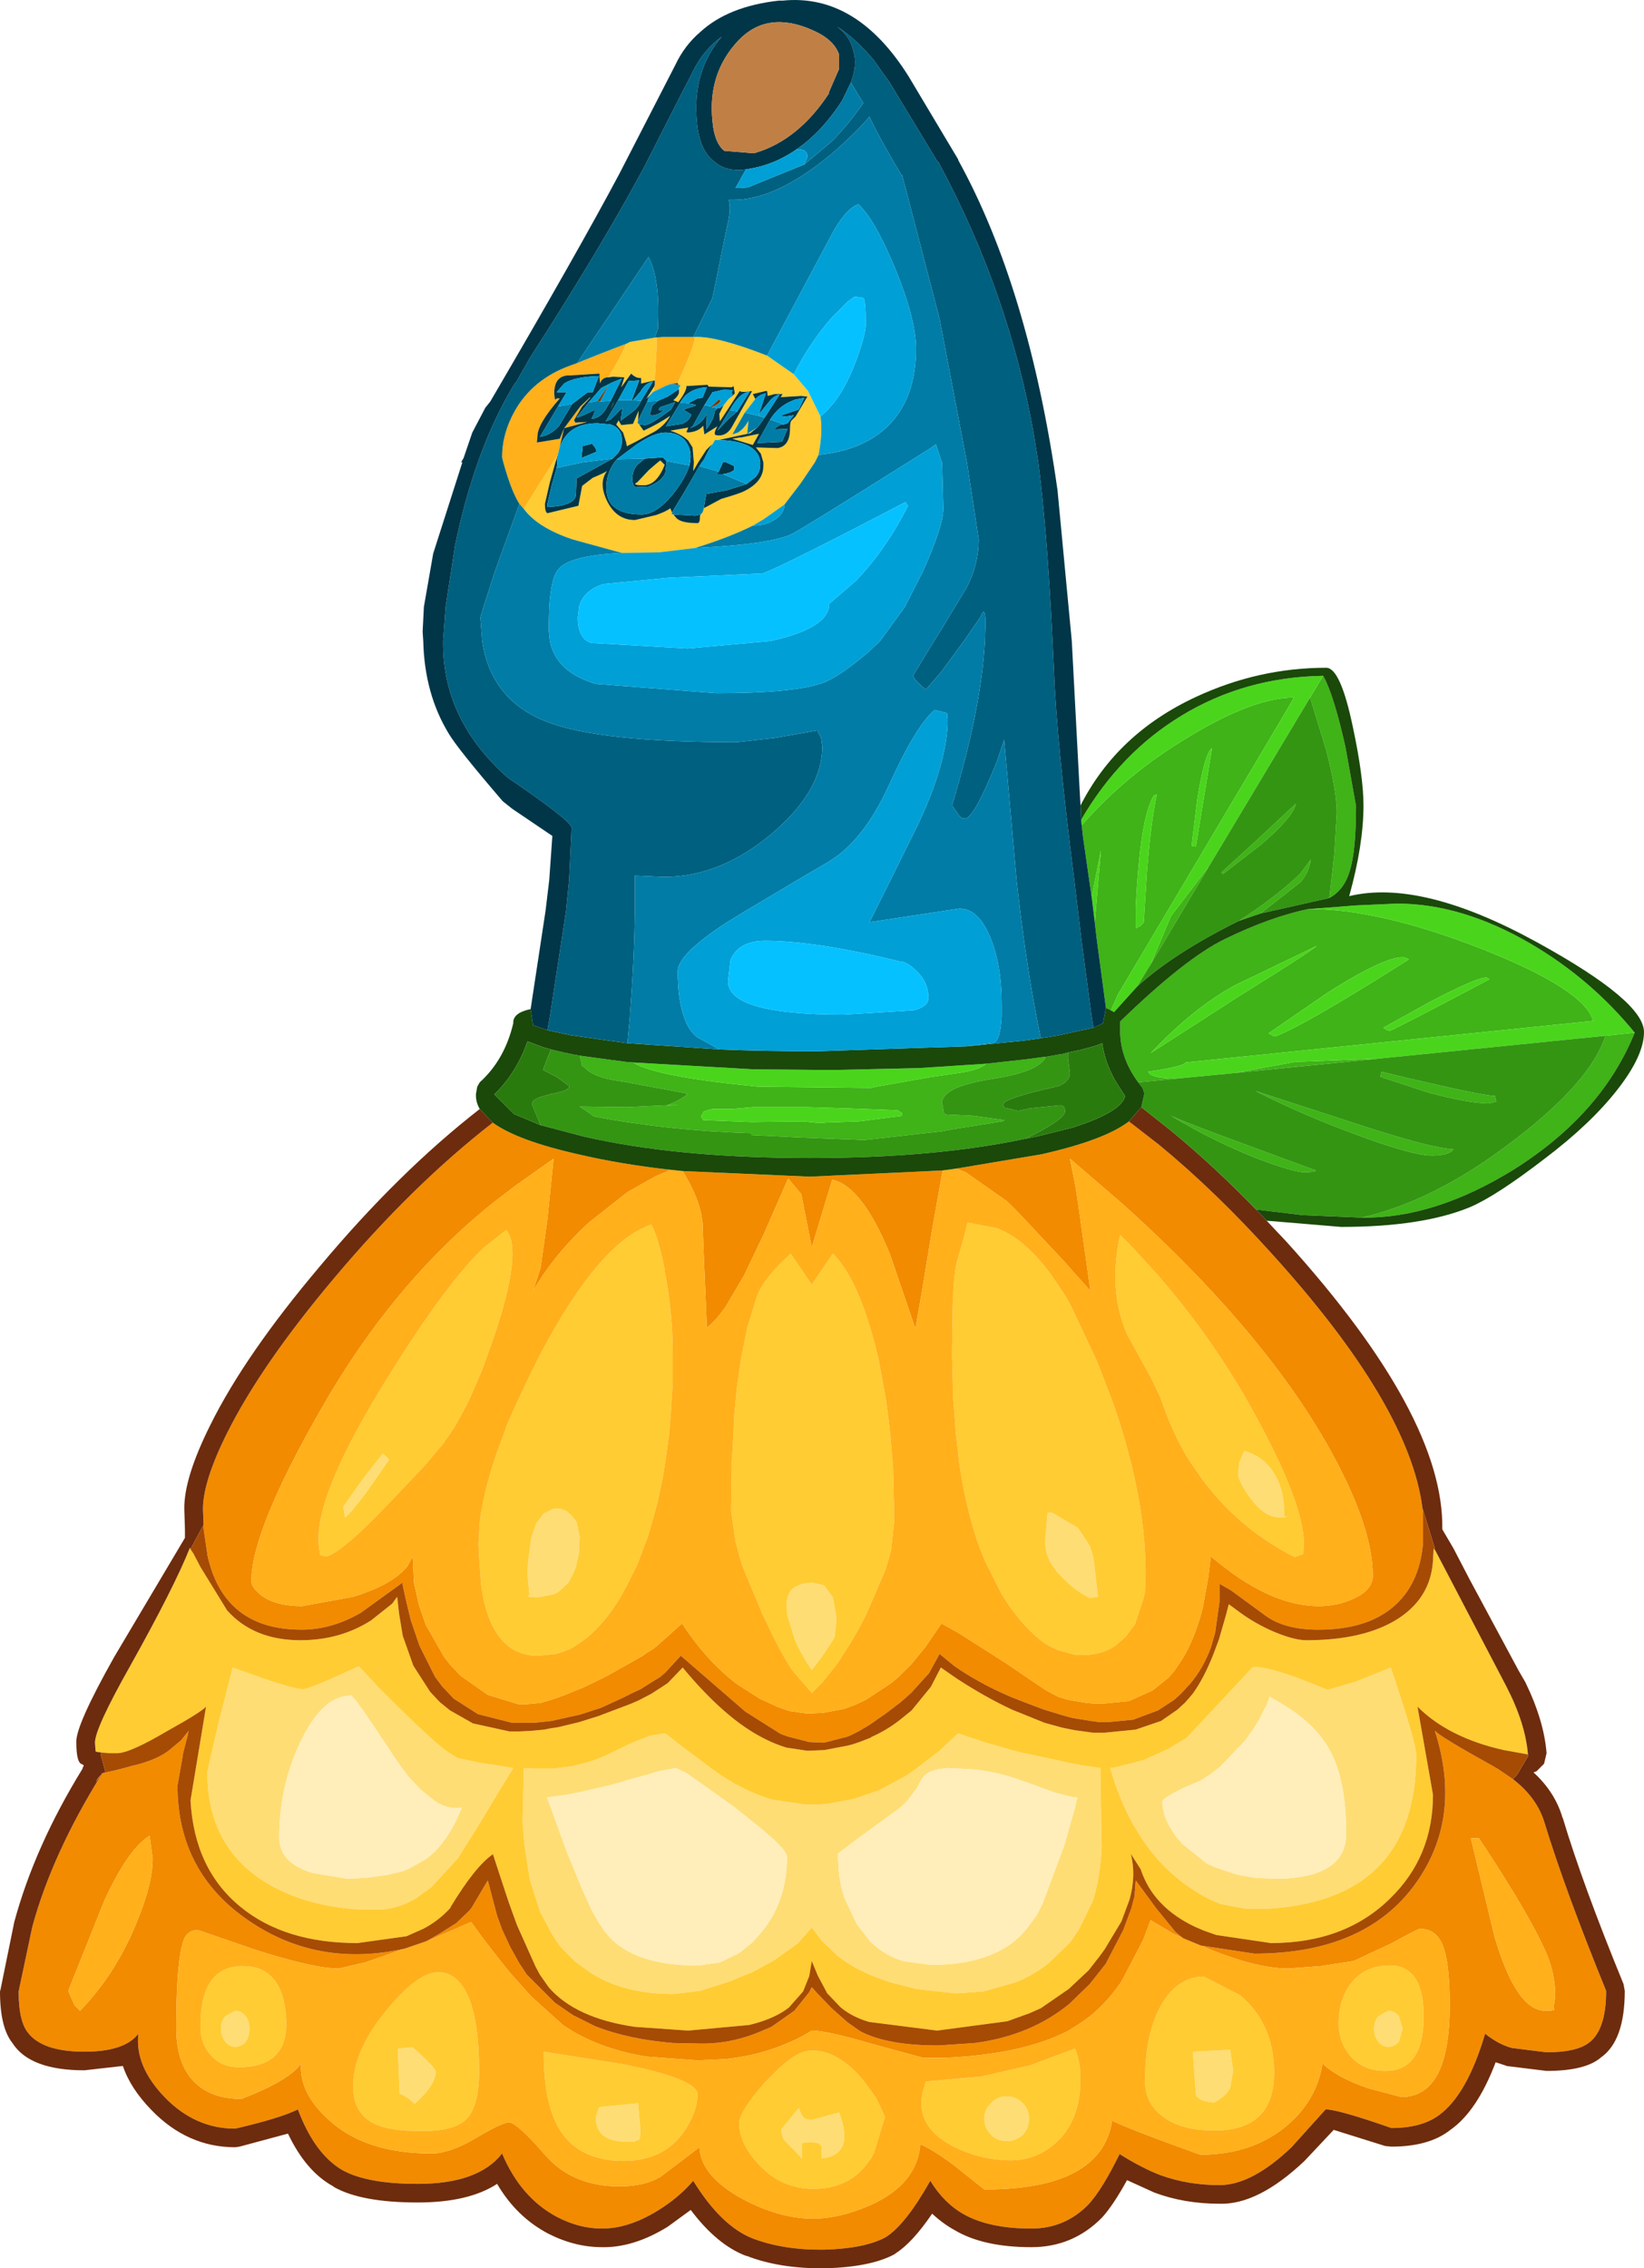 <?xml version="1.0" encoding="UTF-8" standalone="no"?>
<svg xmlns:ffdec="https://www.free-decompiler.com/flash" xmlns:xlink="http://www.w3.org/1999/xlink" ffdec:objectType="shape" height="182.75px" width="132.45px" xmlns="http://www.w3.org/2000/svg">
  <g transform="matrix(1.0, 0.0, 0.0, 1.0, 61.6, 130.0)">
    <path d="M-7.55 -35.75 L-8.75 -35.25 -11.05 -33.95 -14.1 -31.55 Q-16.9 -29.0 -18.65 -26.0 L-18.05 -27.85 -17.5 -31.75 -17.0 -36.65 -17.7 -36.15 -20.1 -34.45 -21.8 -33.15 Q-29.95 -26.65 -35.8 -16.35 -41.35 -6.65 -41.35 -2.6 -41.35 -2.15 -40.65 -1.55 -39.5 -0.6 -37.25 -0.6 L-33.15 -1.35 Q-29.9 -2.35 -28.75 -3.85 L-28.35 -4.6 -28.25 -2.5 -27.85 -0.7 -27.3 0.9 -25.9 3.35 -25.85 3.45 -25.35 4.1 -24.5 5.0 -22.3 6.55 -19.85 7.3 -19.15 7.3 -18.05 7.2 -17.2 6.95 -16.75 6.8 -16.2 6.6 -14.6 5.95 -13.25 5.3 -12.65 5.0 -9.9 3.45 -9.55 3.2 -8.9 2.8 -8.5 2.45 -6.65 0.8 Q-4.65 3.85 -2.2 5.7 L-0.4 6.85 1.0 7.5 2.0 7.85 3.35 8.05 3.55 8.05 4.7 8.0 6.3 7.7 6.35 7.7 7.3 7.35 8.15 6.95 10.2 5.6 10.8 5.1 11.85 4.05 12.95 2.7 14.25 0.8 15.6 1.55 19.45 4.0 22.1 5.8 22.7 6.2 23.65 6.7 24.45 6.95 25.95 7.2 26.55 7.25 27.35 7.25 29.35 7.05 31.25 6.2 32.5 5.2 32.95 4.7 33.6 3.75 Q34.45 2.4 35.05 0.45 L35.3 -0.45 35.75 -2.95 35.95 -4.6 36.7 -4.0 Q40.95 -0.6 44.65 -0.6 46.15 -0.6 47.45 -1.2 49.0 -1.9 49.0 -3.05 49.0 -7.15 45.25 -13.75 40.4 -22.2 30.75 -31.25 L28.9 -32.95 24.6 -36.65 25.05 -34.4 25.3 -32.75 26.25 -26.0 24.9 -27.5 24.2 -28.3 20.45 -32.3 19.55 -33.2 16.2 -35.55 15.45 -35.85 22.3 -37.0 Q27.4 -38.15 29.35 -39.65 L31.8 -37.75 Q36.35 -34.0 40.9 -28.95 51.95 -16.75 53.0 -8.5 L53.05 -8.05 53.05 -5.75 Q52.8 -2.35 50.6 -0.5 48.45 1.3 44.6 1.3 41.95 1.3 40.4 0.2 L37.6 -1.85 36.65 -2.4 36.65 -0.95 36.3 1.55 35.95 2.75 Q35.35 4.4 34.25 5.7 L34.15 5.8 33.55 6.45 33.0 6.95 31.7 7.8 29.7 8.55 27.65 8.75 27.0 8.75 26.25 8.65 24.75 8.4 23.85 8.15 22.4 7.7 20.95 7.15 19.8 6.7 Q17.15 5.55 15.25 4.2 L14.1 3.25 13.25 4.8 11.8 6.4 10.95 7.15 9.7 8.1 8.4 9.0 7.55 9.5 6.85 9.85 6.55 9.95 4.8 10.4 4.65 10.4 3.55 10.35 3.4 10.3 1.85 9.9 1.3 9.7 -1.55 7.9 -6.75 3.4 -8.0 4.75 -8.4 5.1 -9.05 5.5 -10.0 6.1 -10.65 6.4 -11.45 6.8 -13.2 7.6 -14.9 8.15 -16.5 8.5 -17.15 8.65 -17.6 8.7 -18.55 8.8 -19.5 8.8 -20.35 8.8 -23.1 8.1 -25.05 6.85 -25.9 5.95 -25.95 5.9 -26.55 5.1 -27.8 2.6 -28.5 0.55 -28.9 -1.1 -29.2 -2.5 -29.3 -2.4 -32.55 -0.05 Q-34.9 1.3 -37.3 1.3 -43.6 1.3 -44.9 -4.75 L-44.9 -4.8 -45.2 -6.85 -45.2 -7.15 -45.25 -8.4 Q-45.25 -10.65 -43.3 -14.55 -40.55 -20.05 -34.7 -27.0 -28.4 -34.5 -21.9 -39.55 -19.9 -38.1 -15.0 -37.0 -11.6 -36.2 -7.55 -35.75 M14.35 -35.7 L14.05 -34.05 13.45 -30.65 12.7 -26.1 12.15 -22.95 10.1 -28.95 Q7.85 -34.45 5.45 -34.95 L3.8 -29.5 2.95 -33.8 1.9 -35.05 -0.05 -30.6 -1.65 -27.25 -3.15 -24.7 -3.6 -24.1 Q-4.15 -23.4 -4.65 -23.05 L-4.9 -28.85 -5.0 -31.5 -5.1 -32.15 Q-5.45 -33.8 -6.6 -35.65 L3.65 -35.2 14.35 -35.7 M60.3 13.35 Q62.25 14.85 62.85 16.9 64.5 22.3 67.8 30.4 67.8 33.5 66.45 34.55 65.45 35.35 63.0 35.35 L60.2 35.0 Q59.1 34.7 58.05 33.85 56.6 38.75 54.35 40.4 52.95 41.45 50.5 41.45 46.2 39.95 45.2 39.95 L42.45 43.0 Q39.25 46.05 36.65 46.05 34.1 46.05 31.9 45.25 30.45 44.7 28.6 43.55 27.2 46.4 26.1 47.6 24.2 49.55 21.5 49.55 18.1 49.55 16.05 48.4 14.45 47.5 13.35 45.7 11.35 49.25 9.75 50.25 8.1 51.15 4.85 51.25 1.55 51.3 -0.95 50.35 -3.5 49.35 -5.75 45.7 -6.9 47.05 -8.6 48.1 -10.95 49.55 -13.1 49.55 -14.95 49.55 -16.75 48.6 -19.65 47.05 -21.15 43.5 -23.05 45.95 -27.95 45.95 -32.0 45.95 -34.0 44.85 -36.25 43.55 -37.6 39.95 -39.0 40.65 -42.65 41.5 -45.9 41.5 -48.35 38.95 -50.75 36.45 -50.45 33.85 -51.55 35.3 -54.8 35.3 -58.25 35.3 -59.4 33.7 -60.1 32.75 -60.1 30.45 L-59.0 25.25 Q-57.4 19.35 -53.35 12.85 L-52.4 12.65 -51.6 12.45 -50.9 12.25 -50.65 12.2 Q-48.9 11.75 -47.95 11.0 L-47.0 10.2 -46.4 9.45 -46.45 9.65 -46.45 9.7 -46.85 11.25 -46.9 11.6 -47.3 13.85 Q-47.3 20.85 -41.55 24.75 -36.0 28.55 -29.0 27.0 L-32.15 28.1 -34.3 28.6 Q-36.35 28.6 -41.15 27.05 L-45.65 25.5 Q-46.5 25.5 -46.8 26.3 -47.4 27.95 -47.4 33.4 -47.4 36.6 -45.6 38.05 -44.3 39.1 -42.15 39.1 -38.25 37.6 -37.35 36.25 -37.5 38.65 -35.1 40.8 -32.15 43.5 -26.85 43.5 -25.35 43.5 -23.25 42.25 -21.15 41.0 -20.6 41.0 -19.95 41.0 -17.7 43.6 -15.5 46.15 -11.7 46.15 -9.65 46.15 -8.35 45.35 L-5.25 43.0 Q-5.15 45.3 -1.8 47.15 1.2 48.75 3.9 48.75 6.05 48.75 8.55 47.65 12.3 45.95 12.55 42.75 14.05 43.45 15.95 45.0 L17.7 46.4 Q27.15 46.4 28.0 40.85 29.0 41.4 35.1 43.6 39.15 43.6 41.9 41.4 44.45 39.35 44.95 36.25 46.15 37.4 48.65 38.25 L51.3 38.95 Q55.2 38.95 55.2 31.55 55.2 28.05 54.6 26.65 54.05 25.4 52.8 25.4 52.65 25.4 50.45 26.6 L47.45 28.0 44.85 28.4 42.2 28.6 Q39.45 28.6 35.15 26.75 L39.45 27.4 Q48.4 27.4 52.45 21.75 56.25 16.45 54.0 9.45 54.55 10.0 58.7 12.3 L58.95 12.45 59.05 12.5 60.3 13.35 M57.55 18.1 L56.9 18.1 58.8 26.0 Q60.55 32.0 62.9 32.0 63.9 32.0 63.55 31.8 L63.7 30.85 Q63.7 29.2 63.1 27.65 61.8 24.5 57.55 18.1 M33.7 26.15 L32.85 25.75 31.1 24.7 30.5 26.3 28.75 29.65 Q27.35 31.7 25.6 32.9 L24.5 33.6 Q20.75 35.55 14.35 35.8 L12.8 35.8 8.75 34.7 Q5.0 33.6 3.8 33.6 2.9 34.2 1.4 34.8 -0.75 35.65 -3.2 35.9 L-5.4 36.0 -9.5 35.7 Q-13.5 35.05 -16.25 33.15 L-18.8 30.85 -20.5 28.95 -21.7 27.45 -22.85 25.95 -23.65 24.85 -27.1 26.35 -27.25 26.4 -27.15 26.35 -26.2 25.8 -24.85 24.95 -23.8 23.95 -23.6 23.7 -22.3 21.5 -21.55 24.35 -21.15 25.45 -20.5 26.85 -19.75 28.2 -19.15 29.1 -16.9 31.35 -15.45 32.35 -13.65 33.25 Q-11.0 34.3 -7.4 34.6 L-5.05 34.65 Q-2.55 34.65 -0.15 33.6 L0.55 33.3 2.4 32.0 3.6 30.5 3.8 30.1 4.2 30.55 5.4 31.8 6.7 32.95 7.7 33.65 Q9.85 34.8 14.0 34.8 L16.95 34.6 Q21.45 34.0 24.55 31.45 L26.2 29.85 27.5 28.2 27.65 27.9 28.9 25.5 29.55 23.75 29.8 22.8 29.9 21.5 31.55 23.75 33.1 25.65 33.7 26.15 M-53.7 13.25 L-53.4 12.9 Q-54.15 14.0 -53.7 13.25 M-56.1 30.4 L-55.6 31.55 -55.15 32.0 Q-52.35 29.1 -50.7 25.15 -49.3 21.85 -49.3 19.75 L-49.55 17.9 Q-51.3 19.0 -53.2 23.15 L-56.1 30.4" fill="#f28b00" fill-rule="evenodd" stroke="none"/>
    <path d="M3.8 4.55 Q2.95 3.3 2.45 2.15 L1.85 0.2 1.8 -0.25 Q1.65 -1.65 2.45 -2.15 L3.05 -2.4 3.75 -2.5 4.7 -2.3 4.85 -2.2 5.5 -1.3 5.8 0.4 5.65 1.85 5.5 2.15 4.6 3.5 3.8 4.55 M23.05 -8.15 L23.2 -8.1 25.25 -6.9 26.2 -5.45 26.5 -4.45 26.85 -1.45 26.85 -1.35 26.2 -1.25 Q25.15 -1.75 24.15 -2.75 L24.1 -2.8 23.6 -3.3 23.0 -4.15 22.7 -4.9 22.6 -5.6 22.6 -5.9 22.8 -8.15 23.05 -8.15 M38.65 -13.1 Q40.25 -12.65 41.1 -11.2 41.9 -9.85 41.85 -8.05 L41.85 -7.85 Q42.45 -7.75 41.45 -7.75 40.25 -7.75 39.1 -9.35 38.15 -10.7 38.15 -11.25 L38.25 -12.2 38.65 -13.1 M46.85 17.75 Q46.85 13.4 45.55 11.05 44.4 8.9 41.7 7.3 L40.7 6.7 40.5 7.25 39.85 8.55 39.45 9.2 38.75 10.2 36.7 12.35 36.05 12.85 36.0 12.9 35.3 13.35 35.15 13.45 Q34.2 13.85 33.55 14.15 32.05 14.9 32.05 15.15 32.05 16.75 33.65 18.55 L35.65 20.15 36.45 20.5 38.15 21.05 39.6 21.3 41.1 21.35 41.95 21.35 Q46.85 21.05 46.85 17.75 M50.45 4.35 Q52.5 10.45 52.5 11.4 52.5 23.25 40.15 23.8 L39.0 23.8 38.85 23.8 36.75 23.4 Q35.25 22.85 33.6 21.6 31.4 19.9 29.95 17.4 L29.7 17.0 Q28.55 14.95 27.85 12.45 L28.2 12.4 30.0 11.95 30.55 11.8 32.0 11.15 32.55 10.9 32.95 10.65 33.95 10.05 34.25 9.75 39.35 4.3 39.65 4.3 40.3 4.4 Q42.05 4.75 45.35 6.15 L47.6 5.5 50.45 4.35 M51.4 33.45 L51.1 34.5 Q50.75 34.9 50.25 34.9 49.75 34.9 49.45 34.5 49.1 34.05 49.1 33.45 49.1 32.85 49.45 32.45 L50.25 32.0 Q50.75 32.0 51.1 32.45 L51.4 33.45 M27.15 18.85 Q27.05 21.2 26.45 23.15 L25.3 25.5 24.6 26.5 22.95 28.1 22.65 28.35 Q21.45 29.25 20.1 29.75 L17.6 30.45 15.5 30.6 15.4 30.6 12.25 30.25 10.1 29.7 8.85 29.25 Q7.1 28.55 5.85 27.55 L4.6 26.35 3.85 25.35 3.8 25.3 2.7 26.55 0.75 27.95 -1.0 28.9 -1.65 29.15 -2.7 29.6 -5.2 30.4 -7.35 30.65 Q-11.35 30.65 -14.0 28.95 L-15.25 28.05 -16.3 27.0 -16.55 26.7 -17.15 25.8 -18.1 24.0 -18.9 21.5 -19.35 18.65 -19.35 18.6 -19.5 16.8 -19.4 12.45 -18.5 12.5 -18.2 12.5 -17.95 12.5 -17.05 12.5 -15.5 12.3 -14.3 12.0 Q-13.15 11.65 -12.1 11.1 L-11.8 10.95 -10.75 10.45 -9.25 9.85 -8.7 9.75 -8.0 9.65 -7.55 10.0 -6.8 10.6 -4.2 12.55 Q-1.8 14.3 0.65 15.0 L3.35 15.4 3.65 15.4 4.0 15.4 4.95 15.35 7.15 14.95 9.2 14.25 11.35 13.1 12.0 12.65 12.15 12.55 14.1 11.05 15.6 9.65 16.3 9.9 17.65 10.35 20.45 11.15 23.05 11.7 24.4 12.0 25.7 12.25 27.05 12.45 27.15 18.85 M25.2 14.8 L24.85 14.8 23.45 14.45 21.25 13.65 20.8 13.5 Q18.85 12.75 16.7 12.55 L14.75 12.45 14.35 12.5 Q13.05 12.6 12.6 13.45 L12.25 14.1 11.45 15.15 10.85 15.7 9.55 16.65 7.55 18.1 5.9 19.35 5.95 20.2 Q6.0 21.65 6.45 22.95 L7.45 25.05 8.5 26.4 Q9.65 27.55 11.2 28.0 L13.35 28.3 13.45 28.3 Q16.25 28.3 18.2 27.5 19.45 27.0 20.4 26.15 L20.7 25.85 21.15 25.35 21.95 24.25 22.4 23.35 24.15 18.65 24.35 17.95 25.0 15.65 25.2 14.8 M6.0 40.2 Q7.3 43.6 4.6 43.9 L4.6 42.95 Q4.45 42.6 3.8 42.6 2.8 42.6 3.0 42.8 L3.0 43.9 2.4 43.25 1.65 42.5 Q1.35 42.15 1.35 41.55 L2.75 39.85 3.0 40.4 Q3.2 40.8 3.8 40.8 L6.0 40.2 M21.3 40.7 Q21.3 41.45 20.8 42.0 20.25 42.5 19.5 42.5 18.75 42.5 18.25 42.0 17.7 41.45 17.7 40.7 17.7 39.95 18.25 39.45 18.75 38.9 19.5 38.9 20.25 38.9 20.8 39.45 21.3 39.95 21.3 40.7 M37.5 35.15 L37.75 36.8 37.5 38.25 Q37.15 38.9 36.2 39.4 34.95 39.3 34.75 38.75 L34.5 35.3 37.5 35.15 M-19.1 -3.15 L-19.1 -3.3 -19.05 -4.2 -18.8 -6.1 -18.4 -7.25 -17.8 -8.05 -17.0 -8.45 -16.9 -8.45 -16.45 -8.45 -15.95 -8.25 -15.8 -8.1 -15.55 -7.9 -15.15 -7.4 -14.9 -6.2 -14.9 -6.1 -14.95 -5.1 -14.95 -4.9 -15.2 -3.75 -15.5 -3.05 -15.8 -2.5 -16.6 -1.75 -17.0 -1.55 -18.3 -1.3 -18.35 -1.3 Q-19.3 -1.3 -18.95 -1.5 L-19.1 -3.15 M-30.25 -12.4 L-31.95 -9.95 Q-33.4 -8.0 -33.8 -7.75 L-33.95 -8.6 -32.4 -10.8 -30.75 -12.9 -30.25 -12.4 M-5.3 28.35 L-3.6 28.1 -2.05 27.35 -1.05 26.55 -0.5 25.95 Q1.8 23.4 1.8 19.6 1.8 18.95 -1.0 16.75 L-2.5 15.55 -6.3 12.85 -7.15 12.45 -8.5 12.7 -9.5 13.0 -11.15 13.45 -11.25 13.5 -12.55 13.85 -14.9 14.4 -15.95 14.6 -17.4 14.8 -17.55 14.8 -17.45 15.05 -17.25 15.55 -16.5 17.65 -15.95 19.15 -14.7 22.2 -13.9 23.95 -13.35 24.9 -12.85 25.65 -12.5 26.05 Q-10.5 28.2 -6.0 28.35 L-5.3 28.35 M-32.7 4.25 L-32.55 4.4 -31.85 5.15 -31.2 5.85 -29.9 7.15 -29.5 7.55 -27.95 9.05 -27.2 9.75 -26.3 10.55 -25.6 11.1 -24.9 11.55 -24.7 11.65 -22.8 12.05 -21.45 12.25 -20.25 12.45 -21.45 14.4 -22.95 16.9 -24.7 19.7 -26.85 22.05 -28.1 22.95 Q-29.55 23.8 -31.05 23.85 L-31.2 23.85 -32.55 23.85 Q-37.4 23.55 -40.6 21.4 -44.9 18.5 -44.9 12.75 L-44.0 8.85 -42.85 4.35 Q-38.1 6.1 -37.2 6.1 -36.8 6.15 -32.7 4.25 M-33.3 6.6 L-33.75 6.65 Q-35.75 6.95 -37.35 10.25 -39.1 13.85 -39.1 18.05 -39.1 20.1 -36.4 20.9 L-33.7 21.35 -33.35 21.35 -32.2 21.3 -30.35 21.05 -29.15 20.75 -28.55 20.5 -27.25 19.75 Q-25.55 18.5 -24.4 15.65 -25.4 15.8 -26.45 15.2 L-27.7 14.2 -28.55 13.3 -28.65 13.2 -29.25 12.4 -29.95 11.4 -30.6 10.4 -32.25 7.95 -32.9 7.05 -33.3 6.6 M-29.4 38.7 L-29.55 35.05 -28.35 34.95 Q-26.5 36.6 -26.5 36.9 -26.5 38.0 -28.2 39.5 -28.85 38.85 -29.4 38.7 M-11.1 42.55 Q-13.6 42.55 -13.6 40.6 L-13.35 39.8 -13.15 39.75 -10.2 39.45 -10.0 41.65 Q-10.0 42.3 -10.15 42.4 L-10.45 42.5 -10.4 42.55 -11.1 42.55 M-41.5 33.45 Q-41.5 34.05 -41.8 34.5 -42.15 34.9 -42.65 34.9 -43.15 34.9 -43.45 34.5 -43.8 34.05 -43.8 33.45 -43.8 32.85 -43.45 32.45 L-42.65 32.0 Q-42.15 32.0 -41.8 32.45 -41.5 32.85 -41.5 33.45" fill="#ffdd75" fill-rule="evenodd" stroke="none"/>
    <path d="M-5.65 -102.85 Q-3.9 -102.95 0.2 -101.35 L2.35 -99.85 3.5 -98.5 4.5 -96.45 Q4.7 -95.25 4.35 -93.35 L4.05 -92.75 2.9 -91.05 1.6 -89.35 -0.1 -88.15 -0.95 -87.65 Q-2.85 -86.7 -5.6 -85.85 L-8.5 -85.5 -11.5 -85.45 -15.5 -86.55 Q-18.3 -87.5 -19.4 -89.0 L-16.65 -93.4 -16.75 -93.05 -16.85 -92.75 -17.3 -91.15 -17.7 -89.4 Q-17.7 -88.75 -17.5 -88.65 L-15.0 -89.25 -14.7 -90.85 -13.85 -91.5 Q-12.9 -91.9 -12.7 -92.05 -13.4 -91.1 -12.7 -89.65 -11.95 -88.1 -10.45 -88.1 L-8.75 -88.5 Q-7.9 -88.8 -7.6 -89.05 L-7.45 -88.7 -7.5 -88.6 -7.35 -88.55 -7.1 -88.25 Q-6.7 -87.85 -5.4 -87.85 -5.2 -87.85 -5.2 -88.45 L-5.15 -88.55 Q-4.95 -88.7 -4.9 -89.05 L-3.5 -89.8 Q-1.95 -90.25 -1.6 -90.45 -0.1 -91.2 -0.1 -92.45 L-0.1 -92.75 -0.3 -93.45 -0.7 -93.95 1.05 -93.9 Q2.05 -94.05 2.05 -95.5 2.05 -96.05 2.2 -96.15 L2.5 -96.45 3.45 -98.05 2.95 -98.1 1.3 -98.0 1.45 -98.25 0.8 -98.25 0.25 -98.1 0.2 -98.05 0.25 -98.1 0.2 -98.5 0.1 -98.5 -0.95 -98.25 -0.75 -97.85 -1.6 -96.75 -2.6 -95.0 -2.15 -95.15 Q-1.65 -95.45 -1.3 -96.1 L-1.4 -95.05 -0.6 -95.55 -1.15 -95.1 -3.0 -94.7 -3.7 -94.55 -4.0 -94.55 -4.2 -94.2 -4.35 -94.1 -4.7 -93.75 -5.35 -92.75 -5.75 -92.05 -5.7 -92.75 -5.8 -93.95 -6.15 -94.5 Q-6.65 -95.0 -7.6 -95.3 L-6.15 -95.55 -6.3 -95.2 -6.2 -95.15 Q-5.35 -95.2 -4.95 -95.7 L-4.85 -95.0 -3.8 -95.65 Q-4.15 -95.05 -3.95 -94.95 -3.05 -94.75 -2.55 -95.75 L-1.0 -98.5 Q-1.85 -98.35 -2.0 -98.5 L-3.6 -96.05 -3.65 -96.65 -3.3 -97.35 -2.9 -97.85 -2.65 -98.05 -2.4 -98.3 -2.5 -98.9 -2.65 -98.8 -4.5 -98.85 -4.6 -99.0 -6.3 -98.9 Q-6.25 -98.55 -6.95 -97.6 L-7.35 -97.75 Q-6.95 -98.1 -6.9 -98.35 L-6.9 -98.75 -6.8 -98.9 Q-6.75 -99.0 -6.95 -99.0 L-7.0 -99.15 Q-5.45 -102.6 -5.65 -102.85 M16.35 -31.5 L18.7 -31.05 Q20.95 -30.2 23.05 -27.35 L24.2 -25.65 24.65 -24.85 26.75 -20.4 27.7 -17.95 28.15 -16.75 28.55 -15.55 Q30.7 -8.85 30.7 -3.2 L30.65 -1.75 30.55 -1.3 29.85 0.85 29.1 1.85 28.25 2.6 Q27.1 3.35 25.6 3.35 L25.4 3.35 25.1 3.35 23.65 2.95 23.1 2.7 Q22.25 2.25 21.45 1.45 20.2 0.25 19.05 -1.65 L17.75 -4.25 17.35 -5.25 17.1 -5.95 Q16.15 -8.8 15.65 -12.35 L15.6 -12.95 15.4 -14.5 15.3 -16.0 15.2 -17.25 15.1 -20.7 15.1 -20.95 15.15 -24.75 Q15.25 -27.5 15.5 -28.35 L16.0 -30.1 16.35 -31.5 M28.65 -30.5 L29.6 -29.55 31.65 -27.3 Q36.45 -21.8 39.85 -15.4 43.45 -8.7 43.45 -5.6 L43.4 -4.8 42.7 -4.55 Q38.1 -6.9 35.2 -10.9 L34.2 -12.35 Q33.0 -14.3 32.2 -16.55 L32.1 -16.8 32.0 -17.1 31.85 -17.5 31.1 -19.05 29.2 -22.5 Q27.65 -26.1 28.65 -30.5 M2.1 -29.0 L3.8 -26.5 5.5 -29.0 Q7.45 -27.05 8.8 -22.0 L8.9 -21.65 9.2 -20.4 9.75 -17.4 10.0 -15.55 10.15 -14.2 10.3 -12.4 10.35 -11.8 10.45 -7.55 10.2 -5.15 10.1 -4.75 9.75 -3.55 8.2 0.05 7.6 1.2 6.85 2.5 5.85 4.05 4.65 5.55 3.8 6.4 2.25 4.6 Q1.25 3.1 0.1 0.6 L-0.15 0.1 -1.7 -3.6 -1.95 -4.35 -2.35 -5.85 -2.7 -8.25 -2.65 -11.65 -2.65 -12.0 -2.65 -12.4 -2.6 -12.85 -2.5 -14.7 -2.45 -15.9 -2.25 -18.05 -1.9 -20.55 -1.4 -23.0 -0.65 -25.45 -0.5 -25.85 Q0.1 -27.15 2.0 -28.9 L2.1 -29.0 M3.8 4.55 L4.6 3.5 5.5 2.15 5.65 1.85 5.8 0.4 5.5 -1.3 4.85 -2.2 4.7 -2.3 3.75 -2.5 3.05 -2.4 2.45 -2.15 Q1.65 -1.65 1.8 -0.25 L1.85 0.2 2.45 2.15 Q2.95 3.3 3.8 4.55 M38.65 -13.1 L38.25 -12.2 38.15 -11.25 Q38.15 -10.7 39.1 -9.35 40.25 -7.75 41.45 -7.75 42.45 -7.75 41.85 -7.85 L41.85 -8.05 Q41.9 -9.85 41.1 -11.2 40.25 -12.65 38.65 -13.1 M23.05 -8.15 L22.8 -8.15 22.6 -5.9 22.6 -5.6 22.7 -4.9 23.0 -4.15 23.6 -3.3 24.1 -2.8 24.15 -2.75 Q25.15 -1.75 26.2 -1.25 L26.85 -1.35 26.85 -1.45 26.5 -4.45 26.2 -5.45 25.25 -6.9 23.2 -8.1 23.05 -8.15 M-46.0 -4.8 L-45.45 -3.75 -43.3 -0.25 Q-41.15 2.15 -37.4 2.15 -34.2 2.15 -31.7 0.55 L-30.0 -0.8 -29.6 -1.35 -29.45 0.0 -29.15 1.8 -28.3 4.2 -26.95 6.3 -26.25 7.05 -26.15 7.15 -25.35 7.8 -23.5 8.85 -20.55 9.5 -19.8 9.5 -18.8 9.45 -17.75 9.35 -17.25 9.25 -16.6 9.15 -14.95 8.75 -13.35 8.25 -13.1 8.15 -10.85 7.3 -10.15 7.0 -9.1 6.45 -8.95 6.35 -8.25 5.9 -7.8 5.6 -6.6 4.35 Q-3.7 7.85 -1.05 9.5 0.25 10.3 1.45 10.7 L1.75 10.8 3.4 11.05 3.6 11.05 4.8 11.0 6.65 10.65 7.05 10.55 7.65 10.35 8.55 10.0 8.6 9.95 Q9.95 9.35 11.05 8.45 L11.85 7.8 13.4 5.9 14.2 4.35 15.5 5.25 Q17.8 6.75 19.95 7.75 L22.55 8.8 24.0 9.2 25.0 9.4 26.45 9.6 27.25 9.6 27.4 9.6 29.9 9.35 31.95 8.65 33.25 7.75 33.85 7.2 34.25 6.75 34.5 6.45 Q35.4 5.2 36.15 3.3 L36.6 2.1 37.15 0.2 37.4 -0.75 38.35 -0.05 Q39.6 0.85 41.0 1.45 42.65 2.15 43.65 2.15 48.2 2.15 50.9 0.5 53.65 -1.2 53.85 -4.25 L53.9 -5.25 54.0 -5.1 54.0 -5.15 59.75 5.85 Q61.3 8.85 61.5 11.35 L59.55 11.0 Q55.1 10.0 52.6 7.5 L53.85 14.6 Q53.85 19.6 50.4 22.95 46.75 26.55 40.8 26.55 L36.4 25.9 35.4 25.55 34.7 25.25 Q31.3 23.65 30.3 20.6 L29.5 19.35 Q29.95 21.1 29.4 23.05 L28.75 24.8 27.4 27.05 27.0 27.6 26.1 28.75 24.5 30.25 22.25 31.8 21.35 32.2 19.55 32.85 13.9 33.6 8.4 32.9 7.95 32.75 Q6.85 32.35 6.1 31.7 L5.05 30.6 4.3 29.2 3.8 28.0 3.6 29.2 3.1 30.45 1.95 31.75 1.6 32.0 Q0.45 32.75 -1.25 33.15 L-6.15 33.6 -10.45 33.3 Q-15.25 32.6 -17.4 30.1 L-18.1 29.1 -18.45 28.45 -19.95 25.1 -20.6 23.3 -20.85 22.55 -21.9 19.35 -21.9 19.4 Q-23.3 20.35 -25.3 23.65 L-25.3 23.7 Q-26.25 24.75 -27.5 25.4 L-28.85 26.0 -32.8 26.55 Q-38.65 26.55 -42.2 23.65 -45.95 20.6 -46.25 15.05 L-45.0 7.5 Q-45.4 7.95 -48.1 9.45 -51.15 11.25 -52.15 11.25 L-52.85 11.25 -53.8 11.15 -53.9 11.1 -53.95 10.4 Q-53.95 9.25 -51.1 4.2 -47.55 -2.15 -46.3 -5.3 L-46.0 -4.8 M50.45 4.35 L47.6 5.5 45.35 6.15 Q42.05 4.75 40.3 4.4 L39.65 4.3 39.35 4.3 34.25 9.75 33.95 10.05 32.95 10.65 32.55 10.9 32.0 11.15 30.55 11.8 30.0 11.95 28.2 12.4 27.85 12.45 Q28.55 14.95 29.7 17.0 L29.95 17.4 Q31.4 19.9 33.6 21.6 35.25 22.85 36.75 23.4 L38.85 23.8 39.0 23.8 40.15 23.8 Q52.5 23.25 52.5 11.4 52.5 10.45 50.45 4.35 M51.4 33.45 L51.1 32.45 Q50.75 32.0 50.25 32.0 L49.45 32.45 Q49.1 32.85 49.1 33.45 49.1 34.05 49.45 34.5 49.75 34.9 50.25 34.9 50.75 34.9 51.1 34.5 L51.4 33.45 M50.0 36.85 Q48.2 36.85 47.15 35.6 46.25 34.5 46.25 33.0 46.25 31.15 47.2 29.85 48.35 28.35 50.35 28.35 53.15 28.35 53.1 32.6 53.05 36.85 50.0 36.85 M27.15 18.85 L27.05 12.45 25.7 12.25 24.4 12.0 23.05 11.7 20.45 11.15 17.65 10.35 16.3 9.9 15.6 9.65 14.1 11.05 12.15 12.55 12.0 12.65 11.35 13.1 9.2 14.25 7.15 14.95 4.95 15.35 4.0 15.4 3.65 15.4 3.35 15.4 0.65 15.0 Q-1.8 14.3 -4.2 12.55 L-6.8 10.6 -7.55 10.0 -8.0 9.65 -8.7 9.75 -9.25 9.85 -10.75 10.45 -11.8 10.95 -12.1 11.1 Q-13.15 11.65 -14.3 12.0 L-15.5 12.3 -17.05 12.5 -17.95 12.5 -18.2 12.5 -18.5 12.5 -19.4 12.45 -19.5 16.8 -19.35 18.6 -19.35 18.65 -18.9 21.5 -18.1 24.0 -17.15 25.8 -16.55 26.7 -16.3 27.0 -15.25 28.05 -14.0 28.95 Q-11.35 30.65 -7.35 30.65 L-5.2 30.4 -2.7 29.6 -1.65 29.15 -1.0 28.9 0.75 27.95 2.7 26.55 3.8 25.3 3.85 25.35 4.6 26.35 5.85 27.55 Q7.1 28.55 8.85 29.25 L10.1 29.7 12.25 30.25 15.4 30.6 15.5 30.6 17.6 30.45 20.1 29.75 Q21.45 29.25 22.65 28.35 L22.95 28.1 24.6 26.5 25.3 25.5 26.45 23.15 Q27.05 21.2 27.15 18.85 M3.8 35.2 Q5.75 35.2 7.6 37.2 L8.1 37.8 9.0 39.05 9.7 40.55 8.8 43.5 Q7.25 46.35 3.95 46.35 1.3 46.35 -0.55 44.3 -2.05 42.65 -2.05 41.05 -2.05 40.35 -0.75 38.7 L0.05 37.75 1.0 36.8 Q2.65 35.2 3.8 35.2 M6.0 40.2 L3.8 40.8 Q3.2 40.8 3.0 40.4 L2.75 39.85 1.35 41.55 Q1.35 42.15 1.65 42.5 L2.4 43.25 3.0 43.9 3.0 42.8 Q2.8 42.6 3.8 42.6 4.45 42.6 4.6 42.95 L4.6 43.9 Q7.3 43.6 6.0 40.2 M21.3 40.7 Q21.3 39.95 20.8 39.45 20.25 38.9 19.5 38.9 18.75 38.9 18.25 39.45 17.7 39.95 17.7 40.7 17.7 41.45 18.25 42.0 18.75 42.5 19.5 42.5 20.25 42.5 20.8 42.0 21.3 41.45 21.3 40.7 M13.0 37.7 L17.45 37.3 21.4 36.4 25.0 35.05 Q25.45 36.05 25.45 37.5 25.45 40.9 23.4 42.7 21.85 44.05 19.85 44.05 17.35 44.05 15.05 42.85 12.1 41.25 12.75 38.5 L13.0 37.7 M37.5 35.15 L34.5 35.3 34.75 38.75 Q34.95 39.3 36.2 39.4 37.15 38.9 37.5 38.25 L37.75 36.8 37.5 35.15 M35.4 29.25 L38.3 30.75 Q41.05 33.05 41.05 37.0 41.05 41.65 36.25 41.65 33.5 41.65 32.05 40.5 30.65 39.45 30.65 37.65 30.65 33.6 32.1 31.3 33.4 29.25 35.4 29.25 M-12.6 -99.6 Q-11.6 -101.2 -11.15 -102.3 L-10.85 -102.45 -8.85 -102.8 -8.2 -102.85 -8.7 -102.8 -8.7 -101.9 -8.85 -99.35 -9.95 -99.1 -9.95 -99.55 -10.05 -99.55 Q-10.4 -99.55 -10.75 -99.9 L-11.55 -98.8 -11.3 -99.6 -12.2 -99.65 -12.6 -99.6 M-8.9 -98.85 L-8.9 -98.6 -8.9 -98.5 -9.3 -98.1 -9.55 -97.85 -8.9 -98.85 M-2.05 -94.75 L-1.9 -94.75 -0.45 -95.05 -0.95 -94.15 -2.6 -94.65 -2.05 -94.75 M-10.2 -96.05 L-10.25 -95.95 -10.1 -95.8 -9.75 -95.3 Q-8.55 -95.85 -7.6 -96.5 -8.15 -95.55 -9.2 -95.05 -9.95 -94.65 -10.4 -94.4 L-11.1 -94.05 -11.15 -94.35 -11.4 -95.15 -11.95 -95.8 -11.75 -96.15 -11.75 -96.1 -11.55 -95.75 -10.6 -95.85 -10.15 -96.9 -10.2 -96.05 M-8.05 -92.55 Q-8.7 -90.9 -9.75 -90.9 -10.75 -90.9 -10.25 -91.15 L-9.3 -92.15 -8.6 -92.75 -8.4 -92.9 -8.05 -92.55 M-12.4 -97.0 L-12.25 -97.4 -12.1 -97.7 -12.4 -97.0 M-9.15 -31.35 L-9.05 -31.2 Q-8.6 -30.35 -8.05 -27.75 L-8.05 -27.6 Q-7.4 -24.3 -7.4 -20.85 L-7.4 -20.75 -7.4 -18.65 -7.55 -16.25 -7.6 -15.55 -7.7 -14.4 -7.95 -12.55 -8.2 -10.95 -8.6 -9.05 -8.9 -7.95 -9.4 -6.2 -9.65 -5.55 -10.25 -3.95 -10.7 -3.05 -11.1 -2.25 -11.65 -1.25 Q-12.85 0.7 -14.2 1.85 -14.95 2.45 -15.65 2.85 L-15.95 2.95 -16.3 3.1 -16.8 3.25 -18.2 3.4 -18.6 3.4 Q-19.6 3.3 -20.4 2.8 -22.35 1.5 -22.85 -2.4 L-23.0 -4.5 -23.05 -5.6 -22.95 -7.35 -22.85 -8.1 -22.75 -8.6 Q-22.3 -11.1 -21.15 -14.1 L-20.85 -14.9 -20.85 -14.95 -20.65 -15.45 -20.0 -16.9 -19.3 -18.4 -18.3 -20.45 Q-15.45 -25.95 -12.8 -28.75 -11.15 -30.5 -9.6 -31.15 L-9.15 -31.35 M-25.8 -13.85 L-25.8 -13.8 -26.6 -12.85 -27.4 -11.9 -30.25 -8.9 Q-34.0 -4.95 -35.3 -4.6 L-35.8 -4.7 -35.9 -5.35 Q-36.45 -9.4 -30.0 -19.6 -25.55 -26.7 -22.65 -29.45 L-20.95 -30.8 -20.8 -30.9 Q-19.45 -29.2 -21.85 -22.15 L-22.75 -19.65 -23.35 -18.25 -23.9 -17.0 -24.15 -16.55 Q-24.95 -14.95 -25.8 -13.85 M-30.25 -12.4 L-30.75 -12.9 -32.4 -10.8 -33.95 -8.6 -33.8 -7.75 Q-33.4 -8.0 -31.95 -9.95 L-30.25 -12.4 M-19.1 -3.15 L-18.95 -1.5 Q-19.3 -1.3 -18.35 -1.3 L-18.3 -1.3 -17.0 -1.55 -16.6 -1.75 -15.8 -2.5 -15.5 -3.05 -15.2 -3.75 -14.95 -4.9 -14.95 -5.1 -14.9 -6.1 -14.9 -6.2 -15.15 -7.4 -15.55 -7.9 -15.8 -8.1 -15.95 -8.25 -16.45 -8.45 -16.9 -8.45 -17.0 -8.45 -17.8 -8.05 -18.4 -7.25 -18.8 -6.1 -19.05 -4.2 -19.1 -3.3 -19.1 -3.15 M-32.7 4.25 Q-36.8 6.15 -37.2 6.1 -38.1 6.1 -42.85 4.35 L-44.0 8.85 -44.9 12.75 Q-44.9 18.5 -40.6 21.4 -37.4 23.55 -32.55 23.85 L-31.2 23.85 -31.05 23.85 Q-29.55 23.8 -28.1 22.95 L-26.85 22.05 -24.7 19.7 -22.95 16.9 -21.45 14.4 -20.25 12.45 -21.45 12.25 -22.8 12.05 -24.7 11.65 -24.9 11.55 -25.6 11.1 -26.3 10.55 -27.2 9.75 -27.95 9.05 -29.5 7.55 -29.9 7.15 -31.2 5.85 -31.85 5.15 -32.55 4.4 -32.7 4.25 M-29.4 38.7 Q-28.85 38.85 -28.2 39.5 -26.5 38.0 -26.5 36.9 -26.5 36.6 -28.35 34.95 L-29.55 35.05 -29.4 38.7 M-17.8 35.3 L-11.45 36.3 Q-5.4 37.5 -5.4 38.75 -5.4 40.05 -6.4 41.6 -8.05 44.1 -11.35 44.1 -15.25 44.1 -16.75 41.15 -17.8 39.1 -17.8 35.3 M-33.15 38.1 Q-33.15 35.2 -30.45 31.95 -27.95 28.9 -26.3 28.9 -24.75 28.9 -23.9 30.8 -23.0 32.85 -23.0 36.85 -23.0 39.8 -24.1 40.8 -25.05 41.7 -27.65 41.7 -30.2 41.7 -31.45 41.1 -33.15 40.25 -33.15 38.1 M-11.1 42.55 L-10.4 42.55 -10.45 42.5 -10.15 42.4 Q-10.0 42.3 -10.0 41.65 L-10.2 39.45 -13.15 39.75 -13.35 39.8 -13.6 40.6 Q-13.6 42.55 -11.1 42.55 M-41.5 33.45 Q-41.5 32.85 -41.8 32.45 -42.15 32.0 -42.65 32.0 L-43.45 32.45 Q-43.8 32.85 -43.8 33.45 -43.8 34.05 -43.45 34.5 -43.15 34.9 -42.65 34.9 -42.15 34.9 -41.8 34.5 -41.5 34.05 -41.5 33.45 M-42.05 28.4 Q-38.85 28.4 -38.55 32.5 -38.25 36.55 -42.35 36.55 -43.75 36.55 -44.6 35.6 -45.45 34.7 -45.45 33.25 -45.45 28.4 -42.05 28.4" fill="#ffcc33" fill-rule="evenodd" stroke="none"/>
    <path d="M-5.75 -102.85 L-5.65 -102.85 Q-5.45 -102.6 -7.0 -99.15 L-7.6 -99.05 -8.0 -98.9 -8.9 -98.45 -8.9 -98.5 -8.9 -98.6 -8.9 -98.85 -8.85 -99.0 -8.85 -99.05 -8.85 -99.35 -8.7 -101.9 -8.7 -102.8 -8.2 -102.85 -7.95 -102.85 -5.75 -102.85 M-19.4 -89.0 L-19.75 -89.4 Q-20.4 -90.4 -21.05 -92.75 L-21.15 -93.15 Q-21.15 -95.05 -20.15 -96.85 -18.7 -99.45 -15.65 -100.55 L-15.1 -100.75 Q-13.15 -101.55 -11.15 -102.3 -11.6 -101.2 -12.6 -99.6 -13.0 -99.6 -13.2 -99.25 L-13.25 -99.1 -13.3 -99.55 -13.3 -99.9 -15.75 -99.75 -15.9 -99.75 Q-16.95 -99.65 -16.95 -98.3 L-16.9 -97.85 -16.85 -97.8 -16.75 -97.9 -16.5 -97.9 Q-18.3 -95.85 -18.3 -94.85 L-18.35 -94.35 -18.0 -94.4 -16.5 -94.65 -16.15 -95.5 -16.55 -93.8 -16.6 -93.55 -16.65 -93.45 -16.65 -93.4 -19.4 -89.0 M15.45 -35.85 L16.2 -35.55 19.55 -33.2 20.45 -32.3 24.2 -28.3 24.9 -27.5 26.25 -26.0 25.3 -32.75 25.05 -34.4 24.6 -36.65 28.9 -32.95 30.75 -31.25 Q40.4 -22.2 45.25 -13.75 49.0 -7.15 49.0 -3.05 49.0 -1.9 47.45 -1.2 46.15 -0.6 44.65 -0.6 40.95 -0.6 36.7 -4.0 L35.95 -4.6 35.75 -2.95 35.3 -0.45 35.05 0.45 Q34.45 2.4 33.6 3.75 L32.95 4.7 32.5 5.2 31.25 6.2 29.35 7.05 27.35 7.25 26.55 7.25 25.95 7.2 24.45 6.95 23.65 6.7 22.7 6.2 22.1 5.8 19.45 4.0 15.6 1.55 14.25 0.8 12.95 2.7 11.85 4.05 10.8 5.1 10.2 5.6 8.15 6.95 7.3 7.35 6.35 7.7 6.3 7.7 4.7 8.0 3.55 8.05 3.35 8.05 2.0 7.85 1.0 7.5 -0.4 6.85 -2.2 5.7 Q-4.65 3.85 -6.65 0.8 L-8.5 2.45 -8.9 2.8 -9.55 3.2 -9.9 3.45 -12.65 5.0 -13.25 5.3 -14.6 5.95 -16.2 6.6 -16.75 6.8 -17.2 6.95 -18.05 7.2 -19.15 7.3 -19.85 7.3 -22.3 6.55 -24.5 5.0 -25.35 4.1 -25.85 3.45 -25.9 3.35 -27.3 0.9 -27.85 -0.7 -28.25 -2.5 -28.35 -4.6 -28.75 -3.85 Q-29.9 -2.35 -33.15 -1.35 L-37.25 -0.6 Q-39.5 -0.6 -40.65 -1.55 -41.35 -2.15 -41.35 -2.6 -41.35 -6.65 -35.8 -16.35 -29.95 -26.65 -21.8 -33.15 L-20.1 -34.45 -17.7 -36.15 -17.0 -36.65 -17.5 -31.75 -18.05 -27.85 -18.65 -26.0 Q-16.9 -29.0 -14.1 -31.55 L-11.05 -33.95 -8.75 -35.25 -7.55 -35.75 -6.6 -35.65 Q-5.45 -33.8 -5.1 -32.15 L-5.0 -31.5 -4.9 -28.85 -4.65 -23.05 Q-4.15 -23.4 -3.6 -24.1 L-3.15 -24.7 -1.65 -27.25 -0.05 -30.6 1.9 -35.05 2.95 -33.8 3.8 -29.5 5.45 -34.95 Q7.85 -34.45 10.1 -28.95 L12.15 -22.95 12.7 -26.1 13.45 -30.65 14.05 -34.05 14.35 -35.7 15.45 -35.85 M28.65 -30.5 Q27.65 -26.1 29.2 -22.5 L31.1 -19.05 31.85 -17.5 32.0 -17.1 32.1 -16.8 32.2 -16.55 Q33.0 -14.3 34.2 -12.35 L35.2 -10.9 Q38.1 -6.9 42.7 -4.55 L43.4 -4.8 43.45 -5.6 Q43.45 -8.7 39.85 -15.4 36.45 -21.8 31.65 -27.3 L29.6 -29.55 28.65 -30.5 M16.35 -31.5 L16.0 -30.1 15.5 -28.35 Q15.25 -27.5 15.15 -24.75 L15.1 -20.95 15.1 -20.7 15.2 -17.25 15.3 -16.0 15.4 -14.5 15.6 -12.95 15.65 -12.35 Q16.15 -8.8 17.1 -5.95 L17.35 -5.25 17.75 -4.25 19.05 -1.65 Q20.2 0.25 21.45 1.45 22.25 2.25 23.1 2.7 L23.65 2.95 25.1 3.35 25.4 3.35 25.6 3.35 Q27.1 3.35 28.25 2.6 L29.1 1.85 29.85 0.85 30.55 -1.3 30.65 -1.75 30.7 -3.2 Q30.7 -8.85 28.55 -15.55 L28.15 -16.75 27.7 -17.95 26.75 -20.4 24.65 -24.85 24.2 -25.65 23.05 -27.35 Q20.95 -30.2 18.7 -31.05 L16.35 -31.5 M2.1 -29.0 L2.0 -28.9 Q0.1 -27.15 -0.5 -25.85 L-0.65 -25.45 -1.4 -23.0 -1.9 -20.55 -2.25 -18.05 -2.45 -15.9 -2.5 -14.7 -2.6 -12.85 -2.65 -12.4 -2.65 -12.0 -2.65 -11.65 -2.7 -8.25 -2.35 -5.85 -1.95 -4.35 -1.7 -3.6 -0.15 0.1 0.1 0.6 Q1.25 3.1 2.25 4.6 L3.8 6.4 4.65 5.55 5.85 4.05 6.85 2.5 7.6 1.2 8.2 0.05 9.75 -3.55 10.1 -4.75 10.2 -5.15 10.45 -7.55 10.35 -11.8 10.3 -12.4 10.15 -14.2 10.0 -15.55 9.75 -17.4 9.2 -20.4 8.9 -21.65 8.8 -22.0 Q7.45 -27.05 5.5 -29.0 L3.8 -26.5 2.1 -29.0 M57.55 18.1 Q61.8 24.5 63.1 27.65 63.7 29.2 63.7 30.85 L63.55 31.8 Q63.9 32.0 62.9 32.0 60.55 32.0 58.8 26.0 L56.9 18.1 57.55 18.1 M35.15 26.75 Q39.45 28.6 42.2 28.6 L44.85 28.4 47.45 28.0 50.45 26.6 Q52.65 25.4 52.8 25.4 54.05 25.4 54.6 26.65 55.2 28.05 55.2 31.55 55.2 38.95 51.3 38.95 L48.65 38.25 Q46.15 37.4 44.95 36.25 44.45 39.35 41.9 41.4 39.15 43.6 35.1 43.6 29.0 41.4 28.0 40.85 27.15 46.4 17.7 46.4 L15.95 45.0 Q14.05 43.45 12.55 42.75 12.3 45.95 8.55 47.65 6.05 48.75 3.9 48.75 1.2 48.75 -1.8 47.15 -5.15 45.3 -5.25 43.0 L-8.35 45.35 Q-9.65 46.15 -11.7 46.15 -15.5 46.15 -17.7 43.6 -19.95 41.0 -20.6 41.0 -21.15 41.0 -23.25 42.25 -25.35 43.5 -26.85 43.5 -32.15 43.5 -35.1 40.8 -37.5 38.65 -37.35 36.25 -38.25 37.6 -42.15 39.1 -44.3 39.1 -45.6 38.05 -47.4 36.6 -47.4 33.4 -47.4 27.95 -46.8 26.3 -46.5 25.5 -45.65 25.5 L-41.15 27.05 Q-36.35 28.6 -34.3 28.6 L-32.15 28.1 -29.0 27.0 -27.25 26.4 -27.1 26.35 -23.65 24.85 -22.85 25.95 -21.7 27.45 -20.5 28.95 -18.8 30.85 -16.25 33.15 Q-13.5 35.05 -9.5 35.7 L-5.4 36.0 -3.2 35.9 Q-0.75 35.65 1.4 34.8 2.9 34.2 3.8 33.6 5.0 33.6 8.75 34.7 L12.8 35.8 14.35 35.8 Q20.75 35.55 24.5 33.6 L25.6 32.9 Q27.35 31.7 28.75 29.65 L30.5 26.3 31.1 24.7 32.85 25.75 33.7 26.15 35.15 26.75 M50.0 36.85 Q53.05 36.85 53.1 32.6 53.15 28.35 50.35 28.35 48.35 28.35 47.2 29.85 46.25 31.15 46.25 33.0 46.25 34.5 47.15 35.6 48.2 36.85 50.0 36.85 M3.8 35.2 Q2.65 35.2 1.0 36.8 L0.05 37.75 -0.75 38.7 Q-2.05 40.35 -2.05 41.05 -2.05 42.65 -0.55 44.3 1.3 46.35 3.95 46.35 7.25 46.35 8.8 43.5 L9.7 40.55 9.0 39.05 8.1 37.8 7.6 37.2 Q5.75 35.2 3.8 35.2 M13.0 37.7 L12.75 38.5 Q12.1 41.25 15.05 42.85 17.35 44.05 19.85 44.05 21.85 44.05 23.4 42.7 25.45 40.9 25.45 37.5 25.45 36.05 25.0 35.05 L21.4 36.4 17.45 37.3 13.0 37.7 M35.4 29.25 Q33.4 29.25 32.1 31.3 30.65 33.6 30.65 37.65 30.65 39.45 32.05 40.5 33.5 41.65 36.25 41.65 41.05 41.65 41.05 37.0 41.05 33.05 38.3 30.75 L35.4 29.25 M-16.15 -95.5 L-14.85 -97.25 -14.05 -98.0 -14.05 -97.95 -14.7 -97.25 -15.35 -96.15 -15.25 -95.95 -14.3 -96.0 -16.15 -95.5 M-9.15 -31.35 L-9.6 -31.15 Q-11.15 -30.5 -12.8 -28.75 -15.45 -25.95 -18.3 -20.45 L-19.3 -18.4 -20.0 -16.9 -20.65 -15.45 -20.85 -14.95 -20.85 -14.9 -21.15 -14.1 Q-22.3 -11.1 -22.75 -8.6 L-22.85 -8.1 -22.95 -7.35 -23.05 -5.6 -23.0 -4.5 -22.85 -2.4 Q-22.35 1.5 -20.4 2.8 -19.6 3.3 -18.6 3.4 L-18.2 3.4 -16.8 3.25 -16.3 3.1 -15.95 2.95 -15.65 2.85 Q-14.95 2.45 -14.2 1.85 -12.85 0.7 -11.65 -1.25 L-11.1 -2.25 -10.7 -3.05 -10.25 -3.95 -9.65 -5.55 -9.4 -6.2 -8.9 -7.95 -8.6 -9.05 -8.2 -10.95 -7.95 -12.55 -7.7 -14.4 -7.6 -15.55 -7.55 -16.25 -7.4 -18.65 -7.4 -20.75 -7.4 -20.85 Q-7.4 -24.3 -8.05 -27.6 L-8.05 -27.75 Q-8.6 -30.35 -9.05 -31.2 L-9.15 -31.35 M-25.8 -13.85 Q-24.95 -14.95 -24.15 -16.55 L-23.9 -17.0 -23.35 -18.25 -22.75 -19.65 -21.85 -22.15 Q-19.45 -29.2 -20.8 -30.9 L-20.95 -30.8 -22.65 -29.45 Q-25.55 -26.7 -30.0 -19.6 -36.45 -9.4 -35.9 -5.35 L-35.8 -4.7 -35.3 -4.6 Q-34.0 -4.95 -30.25 -8.9 L-27.4 -11.9 -26.6 -12.85 -25.8 -13.8 -25.8 -13.85 M-33.15 38.1 Q-33.15 40.25 -31.45 41.1 -30.2 41.7 -27.65 41.7 -25.05 41.7 -24.1 40.8 -23.0 39.8 -23.0 36.85 -23.0 32.85 -23.9 30.8 -24.75 28.9 -26.3 28.9 -27.95 28.9 -30.45 31.95 -33.15 35.2 -33.15 38.1 M-17.8 35.3 Q-17.8 39.1 -16.75 41.15 -15.25 44.1 -11.35 44.1 -8.05 44.1 -6.4 41.6 -5.4 40.05 -5.4 38.75 -5.4 37.5 -11.45 36.3 L-17.8 35.3 M-56.1 30.4 L-53.2 23.15 Q-51.3 19.0 -49.55 17.9 L-49.3 19.75 Q-49.3 21.85 -50.7 25.15 -52.35 29.1 -55.15 32.0 L-55.6 31.55 -56.1 30.4 M-42.05 28.4 Q-45.45 28.4 -45.45 33.25 -45.45 34.7 -44.6 35.6 -43.75 36.55 -42.35 36.55 -38.25 36.55 -38.55 32.5 -38.85 28.4 -42.05 28.4" fill="#ffb01b" fill-rule="evenodd" stroke="none"/>
    <path d="M46.85 17.75 Q46.85 21.05 41.95 21.35 L41.1 21.35 39.6 21.3 38.15 21.05 36.45 20.5 35.65 20.15 33.65 18.55 Q32.05 16.75 32.05 15.15 32.05 14.9 33.55 14.15 34.2 13.85 35.15 13.45 L35.3 13.35 36.0 12.9 36.05 12.85 36.7 12.35 38.75 10.2 39.45 9.2 39.85 8.55 40.5 7.25 40.7 6.7 41.7 7.3 Q44.4 8.9 45.55 11.05 46.85 13.4 46.85 17.75 M25.2 14.8 L25.0 15.65 24.35 17.95 24.15 18.65 22.4 23.35 21.95 24.25 21.15 25.35 20.7 25.85 20.4 26.15 Q19.45 27.0 18.2 27.5 16.25 28.3 13.45 28.3 L13.35 28.3 11.2 28.0 Q9.65 27.55 8.5 26.4 L7.45 25.05 6.45 22.95 Q6.0 21.65 5.95 20.2 L5.9 19.35 7.55 18.1 9.55 16.65 10.85 15.7 11.45 15.15 12.25 14.1 12.6 13.45 Q13.05 12.6 14.35 12.5 L14.75 12.45 16.7 12.55 Q18.85 12.75 20.8 13.5 L21.25 13.65 23.45 14.45 24.85 14.8 25.2 14.8 M-5.3 28.35 L-6.0 28.35 Q-10.5 28.2 -12.5 26.05 L-12.85 25.65 -13.35 24.9 -13.9 23.95 -14.7 22.2 -15.95 19.15 -16.5 17.65 -17.25 15.55 -17.45 15.05 -17.55 14.8 -17.4 14.8 -15.95 14.6 -14.9 14.4 -12.55 13.85 -11.25 13.5 -11.15 13.45 -9.5 13.0 -8.5 12.7 -7.15 12.45 -6.3 12.85 -2.5 15.55 -1.0 16.75 Q1.8 18.95 1.8 19.6 1.8 23.4 -0.5 25.95 L-1.05 26.55 -2.05 27.35 -3.6 28.1 -5.3 28.35 M-33.3 6.6 L-32.9 7.05 -32.25 7.95 -30.6 10.4 -29.95 11.4 -29.25 12.4 -28.65 13.2 -28.55 13.3 -27.7 14.2 -26.45 15.2 Q-25.4 15.8 -24.4 15.65 -25.55 18.5 -27.25 19.75 L-28.55 20.5 -29.15 20.75 -30.35 21.05 -32.2 21.3 -33.35 21.35 -33.7 21.35 -36.4 20.9 Q-39.1 20.1 -39.1 18.05 -39.1 13.85 -37.35 10.25 -35.75 6.95 -33.75 6.65 L-33.3 6.6" fill="#ffeeb9" fill-rule="evenodd" stroke="none"/>
    <path d="M40.45 -31.65 L42.05 -29.95 Q54.75 -15.9 54.6 -6.8 L54.65 -6.7 55.5 -5.25 56.8 -2.75 60.75 4.6 61.3 5.55 Q62.8 8.65 63.0 11.25 L62.8 12.1 62.2 12.7 61.95 12.8 Q63.7 14.4 64.3 16.5 L64.3 16.45 Q65.9 21.8 69.2 29.85 L69.3 30.4 Q69.3 34.4 67.4 35.75 66.15 36.85 63.0 36.85 L59.75 36.45 59.8 36.45 58.9 36.15 Q57.4 40.1 55.25 41.6 53.55 42.95 50.5 42.95 L50.0 42.9 45.85 41.6 43.5 44.1 Q39.75 47.65 36.65 47.55 33.8 47.55 31.4 46.65 L29.2 45.65 Q28.1 47.65 27.2 48.65 24.85 51.05 21.5 51.05 17.65 51.05 15.35 49.7 14.35 49.15 13.5 48.35 11.9 50.7 10.55 51.55 L10.5 51.6 Q8.6 52.65 4.9 52.75 1.25 52.8 -1.45 51.75 L-1.5 51.75 Q-3.85 50.85 -5.95 48.05 L-7.8 49.4 Q-10.55 51.1 -13.1 51.05 -15.3 51.05 -17.45 49.95 -20.0 48.6 -21.55 45.95 -23.85 47.45 -27.95 47.45 -32.5 47.45 -34.7 46.2 L-34.75 46.15 Q-36.95 44.95 -38.4 41.9 L-42.3 42.95 -42.65 43.0 Q-46.5 43.0 -49.4 40.0 -51.1 38.25 -51.7 36.45 L-54.8 36.8 Q-59.2 36.8 -60.6 34.6 -61.6 33.35 -61.6 30.45 L-61.55 30.25 -60.45 24.85 Q-58.8 18.75 -54.95 12.5 L-54.95 12.45 -54.85 12.25 -54.95 12.15 Q-55.45 12.1 -55.45 10.4 -55.55 9.1 -52.4 3.5 L-46.7 -6.1 -46.7 -6.75 -46.75 -8.4 Q-46.8 -10.9 -44.65 -15.2 -41.85 -20.85 -35.85 -27.95 -29.5 -35.55 -22.95 -40.65 L-21.9 -39.55 Q-28.4 -34.5 -34.7 -27.0 -40.55 -20.05 -43.3 -14.55 -45.25 -10.65 -45.25 -8.4 L-45.2 -7.15 -46.25 -5.2 -46.0 -4.8 -46.3 -5.3 Q-47.55 -2.15 -51.1 4.2 -53.95 9.25 -53.95 10.4 L-53.9 11.1 -53.8 11.15 -52.85 11.25 -53.45 11.2 -53.5 11.3 -53.1 12.8 -52.4 12.65 -53.35 12.85 Q-57.4 19.35 -59.0 25.25 L-60.1 30.45 Q-60.1 32.75 -59.4 33.7 -58.25 35.3 -54.8 35.3 -51.55 35.3 -50.45 33.85 -50.75 36.45 -48.35 38.95 -45.9 41.5 -42.65 41.5 -39.0 40.65 -37.6 39.95 -36.25 43.55 -34.0 44.85 -32.0 45.95 -27.95 45.95 -23.05 45.95 -21.15 43.5 -19.65 47.05 -16.75 48.6 -14.95 49.55 -13.1 49.55 -10.95 49.55 -8.6 48.1 -6.9 47.05 -5.75 45.7 -3.5 49.35 -0.95 50.35 1.55 51.3 4.85 51.25 8.1 51.15 9.75 50.25 11.35 49.25 13.35 45.7 14.45 47.5 16.05 48.4 18.1 49.55 21.5 49.55 24.2 49.55 26.1 47.6 27.2 46.4 28.6 43.55 30.45 44.7 31.9 45.25 34.1 46.05 36.65 46.05 39.25 46.05 42.45 43.0 L45.2 39.95 Q46.2 39.95 50.5 41.45 52.95 41.45 54.35 40.4 56.6 38.75 58.05 33.85 59.1 34.7 60.2 35.0 L63.0 35.35 Q65.45 35.35 66.45 34.55 67.8 33.5 67.8 30.4 64.5 22.3 62.85 16.9 62.25 14.85 60.3 13.35 L60.65 12.95 61.5 11.5 61.5 11.35 Q61.3 8.85 59.75 5.85 L54.0 -5.15 54.0 -5.25 53.0 -8.5 Q51.95 -16.75 40.9 -28.95 36.35 -34.0 31.8 -37.75 L29.35 -39.65 30.35 -40.8 32.75 -38.9 Q36.15 -36.1 39.6 -32.55 L40.45 -31.65 M-53.7 13.25 Q-54.15 14.0 -53.4 12.9 L-53.7 13.25" fill="#6d2c0e" fill-rule="evenodd" stroke="none"/>
    <path d="M-45.2 -7.15 L-45.2 -6.85 -44.9 -4.8 -44.9 -4.75 Q-43.6 1.3 -37.3 1.3 -34.9 1.3 -32.55 -0.05 L-29.3 -2.4 -29.2 -2.5 -28.9 -1.1 -28.5 0.55 -27.8 2.6 -26.55 5.1 -25.95 5.9 -25.9 5.95 -25.05 6.85 -23.1 8.1 -20.35 8.8 -19.5 8.8 -18.55 8.8 -17.6 8.7 -17.15 8.65 -16.5 8.5 -14.9 8.15 -13.2 7.6 -11.45 6.8 -10.65 6.4 -10.0 6.1 -9.05 5.5 -8.4 5.1 -8.0 4.75 -6.75 3.4 -1.55 7.9 1.3 9.7 1.85 9.9 3.4 10.3 3.55 10.35 4.65 10.4 4.8 10.4 6.55 9.95 6.85 9.85 7.55 9.5 8.4 9.0 9.7 8.1 10.95 7.15 11.8 6.4 13.25 4.8 14.1 3.25 15.25 4.2 Q17.15 5.55 19.8 6.7 L20.95 7.15 22.4 7.7 23.85 8.15 24.75 8.4 26.25 8.65 27.0 8.75 27.65 8.75 29.7 8.55 31.7 7.8 33.0 6.95 33.55 6.45 34.15 5.8 34.25 5.7 Q35.35 4.4 35.95 2.75 L36.3 1.55 36.65 -0.95 36.65 -2.4 37.6 -1.85 40.4 0.2 Q41.95 1.3 44.6 1.3 48.45 1.3 50.6 -0.5 52.8 -2.35 53.05 -5.75 L53.05 -8.05 53.0 -8.5 54.0 -5.25 54.0 -5.15 54.0 -5.1 53.9 -5.25 53.85 -4.25 Q53.65 -1.2 50.9 0.5 48.2 2.15 43.65 2.15 42.65 2.15 41.0 1.45 39.6 0.85 38.35 -0.05 L37.4 -0.75 37.15 0.2 36.6 2.1 36.15 3.3 Q35.4 5.2 34.5 6.45 L34.25 6.75 33.85 7.2 33.25 7.75 31.95 8.65 29.9 9.35 27.4 9.6 27.25 9.6 26.45 9.6 25.0 9.4 24.0 9.2 22.55 8.8 19.95 7.75 Q17.8 6.75 15.5 5.25 L14.2 4.35 13.4 5.9 11.85 7.8 11.05 8.45 Q9.95 9.35 8.6 9.95 L8.55 10.0 7.65 10.35 7.05 10.55 6.65 10.65 4.8 11.0 3.6 11.05 3.4 11.05 1.75 10.8 1.45 10.7 Q0.25 10.3 -1.05 9.5 -3.7 7.85 -6.6 4.35 L-7.8 5.6 -8.25 5.9 -8.95 6.35 -9.1 6.45 -10.15 7.0 -10.85 7.3 -13.1 8.15 -13.35 8.25 -14.95 8.75 -16.6 9.15 -17.25 9.25 -17.75 9.35 -18.8 9.45 -19.8 9.5 -20.55 9.5 -23.5 8.85 -25.35 7.8 -26.15 7.15 -26.25 7.05 -26.95 6.3 -28.3 4.2 -29.15 1.8 -29.45 0.0 -29.6 -1.35 -30.0 -0.8 -31.7 0.55 Q-34.2 2.15 -37.4 2.15 -41.15 2.15 -43.3 -0.25 L-45.45 -3.75 -46.0 -4.8 -46.25 -5.2 -45.2 -7.15 M61.5 11.35 L61.5 11.5 60.65 12.95 60.3 13.35 59.05 12.5 58.95 12.45 58.7 12.3 Q54.55 10.0 54.0 9.45 56.25 16.45 52.45 21.75 48.4 27.4 39.45 27.4 L35.15 26.75 33.7 26.15 33.1 25.65 31.55 23.75 29.9 21.5 29.8 22.8 29.55 23.75 28.9 25.5 27.65 27.9 27.5 28.2 26.2 29.85 24.55 31.45 Q21.45 34.0 16.95 34.6 L14.0 34.8 Q9.85 34.8 7.7 33.65 L6.7 32.95 5.4 31.8 4.2 30.55 3.8 30.1 3.6 30.5 2.4 32.0 0.55 33.3 -0.15 33.6 Q-2.55 34.65 -5.05 34.65 L-7.4 34.6 Q-11.0 34.3 -13.65 33.25 L-15.45 32.35 -16.9 31.35 -19.15 29.1 -19.75 28.2 -20.5 26.85 -21.15 25.45 -21.55 24.35 -22.3 21.5 -23.6 23.7 -23.8 23.95 -24.85 24.95 -26.2 25.8 -27.15 26.35 -27.25 26.4 -29.0 27.0 Q-36.0 28.55 -41.55 24.75 -47.3 20.85 -47.3 13.85 L-46.9 11.6 -46.85 11.25 -46.45 9.7 -46.45 9.65 -46.4 9.45 -47.0 10.2 -47.95 11.0 Q-48.9 11.75 -50.65 12.2 L-50.9 12.25 -51.6 12.45 -52.4 12.65 -53.1 12.8 -53.5 11.3 -53.45 11.2 -52.85 11.25 -52.15 11.25 Q-51.15 11.25 -48.1 9.45 -45.4 7.95 -45.0 7.5 L-46.25 15.05 Q-45.95 20.6 -42.2 23.65 -38.65 26.55 -32.8 26.55 L-28.85 26.0 -27.5 25.4 Q-26.25 24.75 -25.3 23.7 L-25.3 23.65 Q-23.3 20.35 -21.9 19.4 L-21.9 19.35 -20.85 22.55 -20.6 23.3 -19.95 25.1 -18.45 28.45 -18.1 29.1 -17.4 30.1 Q-15.25 32.6 -10.45 33.3 L-6.15 33.6 -1.25 33.15 Q0.45 32.75 1.6 32.0 L1.95 31.75 3.1 30.45 3.6 29.2 3.8 28.0 4.3 29.2 5.05 30.6 6.1 31.7 Q6.85 32.35 7.95 32.75 L8.4 32.9 13.9 33.6 19.55 32.85 21.35 32.2 22.25 31.8 24.5 30.25 26.1 28.75 27.0 27.6 27.4 27.05 28.75 24.8 29.4 23.05 Q29.95 21.1 29.5 19.35 L30.3 20.6 Q31.3 23.65 34.7 25.25 L35.4 25.55 36.4 25.9 40.8 26.55 Q46.75 26.55 50.4 22.95 53.85 19.6 53.85 14.6 L52.6 7.5 Q55.1 10.0 59.55 11.0 L61.5 11.35" fill="#a64b04" fill-rule="evenodd" stroke="none"/>
    <path d="M27.5 -48.8 L26.75 -54.4 26.6 -55.7 27.1 -61.5 26.35 -57.75 26.15 -59.1 25.65 -62.6 25.55 -63.5 Q29.1 -67.6 34.2 -70.65 39.4 -73.8 42.65 -73.8 L41.6 -72.0 28.45 -49.85 27.9 -48.6 27.5 -48.8 M45.5 -57.65 L45.9 -61.2 46.1 -64.5 Q46.1 -66.25 45.25 -69.55 L43.95 -73.8 45.0 -75.55 Q45.85 -74.05 46.8 -69.8 L47.65 -65.05 Q47.65 -61.45 47.15 -59.85 46.7 -58.3 45.5 -57.65 M35.8 -60.2 L31.1 -52.3 32.75 -56.2 35.8 -60.2 M38.2 -55.8 Q41.1 -57.65 43.15 -59.6 L44.0 -60.75 Q43.9 -59.8 43.2 -58.95 L39.95 -56.4 38.2 -55.8 M70.1 -46.8 Q67.45 -40.25 60.4 -35.8 53.95 -31.8 48.1 -31.9 54.05 -33.25 60.4 -38.15 66.55 -42.85 67.75 -46.55 L70.1 -46.8 M43.75 -56.75 Q49.25 -56.85 57.65 -53.6 66.05 -50.3 66.75 -47.75 L33.9 -44.4 Q33.85 -44.1 30.9 -43.65 L31.05 -43.45 Q31.6 -43.1 33.2 -43.1 L30.1 -42.8 Q28.55 -44.9 28.65 -47.25 L28.65 -47.35 28.65 -47.5 28.65 -47.7 Q33.9 -52.8 37.1 -54.35 40.7 -56.1 43.75 -56.75 M51.9 -52.7 L51.65 -52.85 Q50.3 -53.15 45.4 -50.05 L40.6 -46.75 40.95 -46.55 41.15 -46.5 Q43.45 -47.35 51.9 -52.7 M58.4 -51.1 L58.15 -51.25 Q57.25 -51.2 53.55 -49.25 L49.85 -47.2 50.15 -47.0 50.35 -46.95 Q50.55 -46.95 58.4 -51.1 M37.9 -43.55 L42.75 -44.45 49.4 -44.7 37.9 -43.55 M31.6 -66.0 L31.35 -65.9 Q30.25 -64.1 29.9 -56.9 L29.9 -55.2 30.35 -55.45 30.55 -55.7 30.8 -59.7 Q31.1 -63.6 31.6 -66.0 M34.4 -61.85 L34.75 -61.8 36.05 -69.75 Q35.45 -69.3 34.85 -65.55 L34.4 -61.85 M40.05 -62.0 L36.95 -59.6 36.8 -59.7 39.8 -62.45 42.8 -65.25 Q42.6 -64.2 40.05 -62.0 M38.3 -37.95 L44.4 -35.7 44.3 -35.6 43.55 -35.55 Q42.65 -35.55 39.85 -36.6 36.25 -38.0 32.75 -40.1 33.8 -39.6 38.3 -37.95 M-14.9 -44.95 L-12.7 -44.65 -11.2 -44.45 -10.6 -44.4 Q-8.8 -43.25 -0.5 -42.45 L8.55 -42.35 9.3 -42.5 13.25 -43.2 15.65 -43.55 Q17.35 -43.8 17.85 -44.3 L21.05 -44.65 22.55 -44.85 22.65 -44.85 22.6 -44.75 Q21.95 -43.65 18.5 -43.1 15.5 -42.65 14.65 -41.85 14.3 -41.5 14.3 -41.15 L14.4 -40.6 14.4 -40.55 14.4 -40.5 14.5 -40.25 14.7 -40.2 16.85 -40.1 19.35 -39.75 19.1 -39.65 15.35 -39.05 14.25 -38.85 8.05 -38.15 3.0 -38.35 -1.05 -38.55 -1.05 -38.7 Q-7.7 -38.9 -13.75 -40.05 L-14.15 -40.35 -14.9 -40.85 -11.1 -40.8 -6.85 -41.0 -7.95 -40.9 -7.75 -41.0 Q-6.8 -41.35 -6.2 -41.85 L-6.5 -41.95 -11.35 -42.85 -11.7 -42.9 Q-13.85 -43.2 -14.55 -44.05 L-14.7 -44.1 -14.85 -44.8 -14.9 -44.95 M10.7 -40.55 L6.7 -40.7 3.45 -40.8 -0.95 -40.8 -2.65 -40.65 -4.2 -40.65 -4.45 -40.6 -4.9 -40.45 -5.1 -40.1 -5.1 -40.0 -5.0 -39.85 -4.95 -39.75 -1.05 -39.6 3.15 -39.65 4.1 -39.55 4.1 -39.5 4.35 -39.55 4.95 -39.5 4.65 -39.55 7.6 -39.65 11.1 -40.1 11.05 -40.35 10.7 -40.55 M58.95 -41.25 L58.35 -41.1 Q56.75 -41.1 53.4 -42.0 L49.6 -43.25 49.7 -43.65 Q57.55 -41.75 58.85 -41.7 L58.95 -41.25 M53.75 -36.9 Q52.25 -36.9 47.9 -38.5 43.5 -40.1 39.55 -42.1 L48.15 -39.3 Q53.7 -37.5 55.5 -37.4 55.15 -36.9 53.75 -36.9 M38.4 -49.85 Q43.95 -53.3 44.5 -53.8 L37.95 -50.65 Q34.6 -48.85 31.1 -45.15 L38.4 -49.85" fill="#3fb317" fill-rule="evenodd" stroke="none"/>
    <path d="M26.6 -55.7 L26.35 -57.75 27.1 -61.5 26.6 -55.7 M25.55 -63.5 L25.5 -63.95 Q28.65 -69.35 33.6 -72.35 38.7 -75.45 45.0 -75.55 L43.95 -73.8 35.8 -60.2 32.75 -56.2 31.1 -52.3 30.0 -50.5 28.15 -48.45 27.9 -48.6 28.45 -49.85 41.6 -72.0 42.65 -73.8 Q39.4 -73.8 34.2 -70.65 29.1 -67.6 25.55 -63.5 M43.75 -56.75 L47.6 -57.05 50.95 -57.2 Q56.2 -57.2 61.75 -53.95 66.6 -51.1 70.1 -46.8 L67.75 -46.55 49.4 -44.7 42.75 -44.45 37.9 -43.55 33.2 -43.1 Q31.6 -43.1 31.05 -43.45 L30.9 -43.65 Q33.85 -44.1 33.9 -44.4 L66.75 -47.75 Q66.05 -50.3 57.65 -53.6 49.25 -56.85 43.75 -56.75 M58.4 -51.1 Q50.55 -46.95 50.35 -46.95 L50.15 -47.0 49.85 -47.2 53.55 -49.25 Q57.25 -51.2 58.15 -51.25 L58.4 -51.1 M51.9 -52.7 Q43.45 -47.35 41.15 -46.5 L40.95 -46.55 40.6 -46.75 45.4 -50.05 Q50.3 -53.15 51.65 -52.85 L51.9 -52.7 M34.4 -61.85 L34.85 -65.55 Q35.45 -69.3 36.05 -69.75 L34.75 -61.8 34.4 -61.85 M31.6 -66.0 Q31.1 -63.6 30.8 -59.7 L30.55 -55.7 30.35 -55.45 29.9 -55.2 29.9 -56.9 Q30.25 -64.1 31.35 -65.9 L31.6 -66.0 M-10.6 -44.4 L-0.95 -43.85 4.2 -43.8 5.45 -43.8 6.0 -43.8 12.5 -43.95 17.85 -44.3 Q17.35 -43.8 15.65 -43.55 L13.25 -43.2 9.3 -42.5 8.55 -42.35 -0.5 -42.45 Q-8.8 -43.25 -10.6 -44.4 M10.7 -40.55 L11.05 -40.35 11.1 -40.1 7.6 -39.65 4.65 -39.55 4.95 -39.5 4.35 -39.55 4.1 -39.5 4.1 -39.55 3.15 -39.65 -1.05 -39.6 -4.95 -39.75 -5.0 -39.85 -5.1 -40.0 -5.1 -40.1 -4.9 -40.45 -4.45 -40.6 -4.2 -40.65 -2.65 -40.65 -0.95 -40.8 3.45 -40.8 6.7 -40.7 10.7 -40.55 M38.4 -49.85 L31.1 -45.15 Q34.6 -48.85 37.95 -50.65 L44.5 -53.8 Q43.95 -53.3 38.4 -49.85" fill="#4ad51c" fill-rule="evenodd" stroke="none"/>
    <path d="M43.95 -73.8 L45.25 -69.55 Q46.1 -66.25 46.1 -64.5 L45.9 -61.2 45.5 -57.65 39.95 -56.4 43.2 -58.95 Q43.9 -59.8 44.0 -60.75 L43.15 -59.6 Q41.1 -57.65 38.2 -55.8 32.95 -53.2 30.0 -50.5 L31.1 -52.3 35.8 -60.2 43.95 -73.8 M48.1 -31.9 L43.35 -32.1 39.6 -32.55 Q36.15 -36.1 32.75 -38.9 L30.35 -40.8 30.6 -41.9 30.45 -42.35 30.1 -42.8 33.2 -43.1 37.9 -43.55 49.4 -44.7 67.75 -46.55 Q66.55 -42.85 60.4 -38.15 54.05 -33.25 48.1 -31.9 M40.05 -62.0 Q42.6 -64.2 42.8 -65.25 L39.8 -62.45 36.8 -59.7 36.95 -59.6 40.05 -62.0 M38.3 -37.95 Q33.8 -39.6 32.75 -40.1 36.25 -38.0 39.85 -36.6 42.65 -35.55 43.55 -35.55 L44.3 -35.6 44.4 -35.7 38.3 -37.95 M21.0 -38.25 Q13.7 -36.7 3.65 -36.7 -7.1 -36.7 -14.65 -38.45 L-18.05 -39.35 -18.75 -41.05 Q-18.75 -41.4 -17.95 -41.65 L-17.25 -41.85 Q-15.9 -42.1 -15.75 -42.4 L-15.75 -42.5 -16.7 -43.2 -17.85 -43.8 -17.4 -45.0 -17.2 -45.45 -15.95 -45.15 -15.9 -45.15 -15.45 -45.05 -14.9 -44.95 -14.85 -44.8 -14.7 -44.1 -14.55 -44.05 Q-13.85 -43.2 -11.7 -42.9 L-11.35 -42.85 -6.5 -41.95 -6.2 -41.85 Q-6.8 -41.35 -7.75 -41.0 L-7.95 -40.9 -6.85 -41.0 -11.1 -40.8 -14.9 -40.85 -14.15 -40.35 -13.75 -40.05 Q-7.7 -38.9 -1.05 -38.7 L-1.05 -38.55 3.0 -38.35 8.05 -38.15 14.25 -38.85 15.35 -39.05 19.1 -39.65 19.35 -39.75 16.85 -40.1 14.7 -40.2 14.5 -40.25 14.4 -40.5 14.4 -40.55 14.4 -40.6 14.3 -41.15 Q14.3 -41.5 14.65 -41.85 15.5 -42.65 18.5 -43.1 21.95 -43.65 22.6 -44.75 L22.65 -44.85 23.75 -45.05 23.85 -45.05 24.45 -45.2 24.45 -44.7 24.6 -43.55 Q24.6 -42.9 23.7 -42.5 19.25 -41.5 19.25 -41.05 19.2 -40.95 19.3 -40.8 L19.35 -40.75 20.45 -40.5 21.35 -40.7 23.8 -40.95 Q24.2 -40.95 24.2 -40.5 L24.2 -40.4 Q24.0 -39.7 21.0 -38.25 M53.75 -36.9 Q55.15 -36.9 55.5 -37.4 53.7 -37.5 48.15 -39.3 L39.55 -42.1 Q43.5 -40.1 47.9 -38.5 52.25 -36.9 53.75 -36.9 M58.95 -41.25 L58.85 -41.7 Q57.55 -41.75 49.7 -43.65 L49.6 -43.25 53.4 -42.0 Q56.75 -41.1 58.35 -41.1 L58.95 -41.25" fill="#349513" fill-rule="evenodd" stroke="none"/>
    <path d="M25.45 -65.1 Q28.4 -70.9 34.75 -73.85 39.8 -76.2 45.25 -76.2 46.4 -76.2 47.4 -71.4 48.25 -67.4 48.25 -65.1 48.25 -61.95 47.1 -57.8 52.9 -59.2 62.2 -54.1 70.85 -49.35 70.85 -46.85 70.85 -44.95 68.7 -42.2 66.55 -39.45 62.85 -36.65 58.95 -33.65 56.85 -32.75 53.0 -31.15 46.45 -31.15 L40.45 -31.65 39.6 -32.55 43.35 -32.1 48.1 -31.9 Q53.95 -31.8 60.4 -35.8 67.45 -40.25 70.1 -46.8 66.6 -51.1 61.75 -53.95 56.2 -57.2 50.95 -57.2 L47.6 -57.05 43.75 -56.75 Q40.7 -56.1 37.1 -54.35 33.9 -52.8 28.65 -47.7 L28.65 -47.5 28.65 -47.35 28.65 -47.25 Q28.55 -44.9 30.1 -42.8 L30.45 -42.35 30.6 -41.9 30.35 -40.8 29.35 -39.65 Q27.4 -38.15 22.3 -37.0 L15.45 -35.85 14.35 -35.7 3.65 -35.2 -6.6 -35.65 -7.55 -35.75 Q-11.6 -36.2 -15.0 -37.0 -19.9 -38.1 -21.9 -39.55 L-22.95 -40.65 Q-23.3 -41.25 -23.25 -41.9 L-23.15 -42.45 -22.95 -42.8 Q-20.95 -44.6 -20.25 -47.55 -20.3 -48.4 -18.85 -48.7 L-18.65 -47.4 -17.5 -47.0 -15.65 -46.6 -12.5 -46.15 -11.05 -45.95 -3.65 -45.45 Q0.0 -45.3 4.2 -45.3 L16.3 -45.7 20.85 -46.15 22.25 -46.35 23.5 -46.55 26.5 -47.2 27.15 -47.5 27.15 -47.55 27.25 -47.5 27.5 -48.8 27.9 -48.6 28.15 -48.45 30.0 -50.5 Q32.95 -53.2 38.2 -55.8 L39.95 -56.4 45.5 -57.65 Q46.7 -58.3 47.15 -59.85 47.65 -61.45 47.65 -65.05 L46.8 -69.8 Q45.85 -74.05 45.0 -75.55 38.7 -75.45 33.6 -72.35 28.65 -69.35 25.5 -63.95 L25.45 -65.1 M21.0 -38.25 L22.0 -38.45 24.8 -39.15 Q27.0 -39.85 28.05 -40.55 28.9 -41.1 29.05 -41.7 L28.55 -42.45 Q27.45 -44.15 27.2 -45.95 L26.7 -45.75 25.4 -45.4 24.45 -45.2 23.85 -45.05 23.75 -45.05 22.65 -44.85 22.55 -44.85 21.05 -44.65 17.85 -44.3 12.5 -43.95 6.0 -43.8 5.45 -43.8 4.2 -43.8 -0.95 -43.85 -10.6 -44.4 -11.2 -44.45 -12.7 -44.65 -14.9 -44.95 -15.45 -45.05 -15.9 -45.15 -15.95 -45.15 -17.2 -45.45 -17.75 -45.6 -19.1 -46.1 -19.45 -45.2 Q-20.25 -43.4 -21.55 -42.05 L-21.75 -41.85 -21.75 -41.8 -20.2 -40.25 -18.05 -39.35 -14.65 -38.45 Q-7.1 -36.7 3.65 -36.7 13.7 -36.7 21.0 -38.25" fill="#1a490a" fill-rule="evenodd" stroke="none"/>
    <path d="M-17.5 -47.0 L-17.3 -48.1 -16.0 -56.6 -15.75 -59.1 -15.55 -63.3 Q-15.55 -63.85 -20.7 -67.35 -25.9 -71.95 -25.9 -78.15 L-25.9 -78.35 -25.7 -81.1 -24.95 -86.0 Q-24.2 -89.65 -23.1 -92.75 -21.85 -96.3 -20.1 -99.15 L-20.05 -99.15 -18.95 -101.1 Q-13.35 -109.8 -10.0 -116.0 L-9.75 -116.45 -6.7 -122.45 -6.0 -123.8 -5.75 -124.3 Q-4.9 -126.0 -3.45 -127.05 -5.85 -124.25 -5.45 -120.15 -5.25 -117.8 -3.95 -116.9 -3.05 -116.15 -1.5 -116.35 L-1.9 -115.65 -2.0 -115.45 -2.35 -114.85 -2.05 -114.85 -1.95 -114.85 -1.35 -114.9 3.2 -116.75 5.4 -118.6 Q6.75 -119.95 7.95 -121.7 L6.95 -123.35 Q7.5 -124.8 7.15 -125.9 6.9 -127.05 5.85 -127.85 7.35 -126.9 8.8 -125.15 L9.65 -123.95 10.05 -123.4 13.95 -116.95 14.0 -116.95 Q19.7 -106.4 21.7 -94.95 L22.05 -92.75 Q22.75 -87.45 23.2 -78.35 L23.3 -76.25 Q23.5 -70.55 24.95 -59.1 L25.55 -54.1 26.35 -48.1 26.5 -47.2 23.5 -46.55 22.25 -46.35 21.9 -48.1 Q20.95 -53.15 20.3 -59.1 L19.3 -70.4 18.7 -68.6 Q16.85 -64.05 16.15 -64.05 15.8 -64.05 15.6 -64.4 L15.1 -65.1 Q17.45 -72.85 17.75 -78.35 L17.8 -79.95 Q17.75 -81.25 17.4 -80.3 L16.05 -78.35 14.25 -75.9 13.0 -74.45 Q12.2 -75.05 11.95 -75.55 L13.65 -78.35 14.25 -79.3 16.3 -82.7 Q17.25 -84.55 17.25 -86.55 L16.3 -92.75 14.1 -104.3 11.5 -114.3 11.1 -115.8 11.1 -115.9 11.05 -115.85 Q9.2 -118.95 8.45 -120.6 7.4 -119.35 5.4 -117.6 0.95 -113.9 -2.5 -113.9 L-2.9 -113.9 Q-2.65 -113.2 -3.05 -111.65 L-4.2 -106.0 -5.75 -102.85 -7.95 -102.85 -8.2 -102.85 -8.85 -102.8 -8.6 -103.5 -8.55 -103.55 -8.6 -103.55 Q-8.4 -107.5 -9.35 -109.3 L-15.1 -100.75 -15.65 -100.55 Q-18.7 -99.45 -20.15 -96.85 -21.15 -95.05 -21.15 -93.15 L-21.05 -92.75 Q-20.4 -90.4 -19.75 -89.4 L-21.7 -84.05 -22.65 -81.1 -22.9 -80.25 -22.75 -78.35 Q-22.05 -73.6 -17.55 -71.85 -13.35 -70.2 -2.25 -70.2 L0.85 -70.55 4.25 -71.15 4.55 -70.55 4.65 -69.85 Q4.65 -66.3 0.6 -62.85 -3.55 -59.35 -8.1 -59.35 L-10.45 -59.45 -10.45 -59.1 -10.45 -56.6 Q-10.5 -52.7 -10.85 -48.25 L-10.85 -48.1 -11.05 -45.95 -12.5 -46.15 -15.65 -46.6 -17.5 -47.0" fill="#006080" fill-rule="evenodd" stroke="none"/>
    <path d="M6.0 -124.45 L6.0 -125.6 Q5.6 -126.8 3.9 -127.55 0.25 -129.2 -2.1 -126.75 -4.6 -124.1 -4.2 -120.25 -4.05 -118.5 -3.25 -117.85 L-0.85 -117.65 -0.7 -117.7 Q2.75 -118.75 5.2 -122.5 L5.15 -122.5 6.0 -124.45 M-18.85 -48.7 L-17.65 -56.6 -17.35 -59.1 -17.1 -62.65 -20.35 -64.85 -21.1 -65.45 Q-24.75 -69.7 -25.45 -70.9 -27.4 -74.1 -27.5 -78.35 L-27.55 -79.1 -27.45 -81.1 -26.7 -85.4 -24.35 -92.75 -24.45 -92.75 -24.25 -93.1 -23.55 -95.15 -22.5 -97.15 -22.1 -97.65 Q-15.05 -109.7 -11.7 -116.0 L-7.2 -124.75 Q-6.45 -126.35 -5.15 -127.45 -2.9 -129.5 1.15 -129.95 L1.45 -129.95 Q7.4 -130.55 11.6 -123.85 L15.6 -117.15 15.6 -117.1 Q21.3 -106.75 23.6 -90.5 L24.75 -78.35 25.35 -66.95 25.45 -65.1 25.5 -63.95 25.55 -63.5 25.65 -62.6 26.15 -59.1 26.35 -57.75 26.6 -55.7 26.75 -54.4 27.5 -48.8 27.25 -47.5 27.15 -47.55 27.15 -47.5 26.5 -47.2 26.35 -48.1 25.55 -54.1 24.95 -59.1 Q23.5 -70.55 23.3 -76.25 L23.2 -78.35 Q22.75 -87.45 22.05 -92.75 L21.7 -94.95 Q19.7 -106.4 14.0 -116.95 L13.95 -116.95 10.05 -123.4 9.65 -123.95 8.8 -125.15 Q7.35 -126.9 5.85 -127.85 6.9 -127.05 7.15 -125.9 7.5 -124.8 6.95 -123.35 L6.25 -121.9 Q4.6 -119.35 2.55 -117.95 1.1 -116.95 -0.5 -116.55 L-0.95 -116.45 -1.5 -116.35 Q-3.05 -116.15 -3.95 -116.9 -5.25 -117.8 -5.45 -120.15 -5.85 -124.25 -3.45 -127.05 -4.9 -126.0 -5.75 -124.3 L-6.0 -123.8 -6.7 -122.45 -9.75 -116.45 -10.0 -116.0 Q-13.35 -109.8 -18.95 -101.1 L-20.05 -99.15 -20.1 -99.15 Q-21.85 -96.3 -23.1 -92.75 -24.2 -89.65 -24.95 -86.0 L-25.7 -81.1 -25.9 -78.35 -25.9 -78.15 Q-25.9 -71.95 -20.7 -67.35 -15.55 -63.85 -15.55 -63.3 L-15.75 -59.1 -16.0 -56.6 -17.3 -48.1 -17.5 -47.0 -18.65 -47.4 -18.85 -48.7 M-0.75 -97.85 L-0.95 -98.25 0.1 -98.5 0.2 -98.5 0.25 -98.1 0.2 -98.05 0.25 -98.1 0.8 -98.25 1.45 -98.25 1.3 -98.0 2.95 -98.1 3.45 -98.05 2.5 -96.45 2.2 -96.15 Q2.05 -96.05 2.05 -95.5 2.05 -94.05 1.05 -93.9 L-0.7 -93.95 -0.3 -93.45 -0.1 -92.75 -0.1 -92.45 Q-0.1 -91.2 -1.6 -90.45 -1.95 -90.25 -3.5 -89.8 L-4.9 -89.05 -4.7 -90.2 -3.05 -90.5 -1.45 -91.0 -0.75 -91.55 Q-0.35 -91.95 -0.35 -92.6 L-0.35 -92.75 Q-0.5 -94.45 -3.7 -94.55 L-3.0 -94.7 -1.15 -95.1 -0.6 -95.55 -0.5 -95.65 0.0 -96.35 1.2 -98.2 Q0.85 -98.15 0.5 -97.8 L-0.4 -96.7 -0.5 -96.5 0.1 -98.3 Q-0.35 -98.25 -0.75 -97.85 M-5.15 -88.55 L-5.2 -88.45 Q-5.2 -87.85 -5.4 -87.85 -6.7 -87.85 -7.1 -88.25 L-7.35 -88.55 -5.6 -88.45 -5.15 -88.55 M-7.45 -88.7 L-7.6 -89.05 Q-7.9 -88.8 -8.75 -88.5 L-10.45 -88.1 Q-11.95 -88.1 -12.7 -89.65 -13.4 -91.1 -12.7 -92.05 -12.9 -91.9 -13.85 -91.5 L-14.7 -90.85 -15.0 -89.25 -17.5 -88.65 Q-17.7 -88.75 -17.7 -89.4 L-17.3 -91.15 -16.85 -92.75 -16.75 -93.05 -16.65 -93.4 -16.7 -93.0 -16.7 -92.75 -16.75 -92.3 -17.15 -90.9 -17.5 -89.4 -17.5 -89.15 Q-15.25 -89.25 -15.2 -90.15 L-15.15 -91.45 -12.25 -93.05 -11.85 -93.45 Q-11.55 -93.8 -11.5 -94.3 L-11.5 -94.55 Q-11.5 -95.5 -12.4 -95.8 L-13.45 -95.9 Q-15.95 -95.9 -16.55 -93.8 L-16.15 -95.5 -16.5 -94.65 -18.0 -94.4 -18.35 -94.35 -18.3 -94.85 Q-18.3 -95.85 -16.5 -97.9 L-16.75 -97.9 -16.85 -97.8 -16.9 -97.85 -16.95 -98.3 Q-16.95 -99.65 -15.9 -99.75 L-15.75 -99.75 -13.3 -99.9 -13.3 -99.55 -13.25 -99.1 -13.2 -99.25 Q-13.0 -99.6 -12.6 -99.6 L-12.2 -99.65 -11.3 -99.6 -11.55 -98.8 -10.75 -99.9 Q-10.4 -99.55 -10.05 -99.55 L-9.95 -99.55 -9.95 -99.1 -8.85 -99.35 -8.85 -99.05 -8.85 -99.0 -8.9 -98.85 -9.55 -97.85 -9.3 -98.1 -9.45 -97.65 -10.1 -96.3 -10.2 -96.05 -10.15 -96.9 -10.6 -95.85 -11.55 -95.75 -11.75 -96.1 -11.75 -96.15 -11.95 -95.8 -11.4 -95.15 -11.15 -94.35 -11.1 -94.05 -10.4 -94.4 Q-9.95 -94.65 -9.2 -95.05 -8.15 -95.55 -7.6 -96.5 -8.55 -95.85 -9.75 -95.3 L-10.1 -95.8 -9.65 -95.75 Q-9.2 -95.75 -7.55 -97.0 L-7.2 -97.6 -8.4 -97.2 Q-8.75 -96.85 -8.15 -96.95 -8.3 -96.75 -8.7 -96.6 -9.1 -96.45 -9.25 -96.6 L-9.05 -97.3 -8.6 -97.7 -7.8 -98.05 -6.9 -98.65 -6.9 -98.75 -6.9 -98.35 Q-6.95 -98.1 -7.35 -97.75 L-6.95 -97.6 Q-6.25 -98.55 -6.3 -98.9 L-4.6 -99.0 -4.5 -98.85 -2.65 -98.8 -2.5 -98.9 -2.4 -98.3 -2.65 -98.05 -2.6 -98.2 -2.65 -98.45 Q-2.3 -98.6 -3.3 -98.6 L-4.2 -98.4 -4.85 -97.35 -5.8 -95.65 -6.0 -95.5 -5.55 -95.7 Q-5.0 -96.0 -4.65 -96.65 L-4.7 -95.4 Q-4.1 -96.15 -4.0 -96.9 L-3.8 -97.1 -3.65 -97.1 -3.3 -97.35 -3.65 -96.65 -3.6 -96.05 -2.0 -98.5 Q-1.85 -98.35 -1.0 -98.5 L-2.55 -95.75 Q-3.05 -94.75 -3.95 -94.95 -4.15 -95.05 -3.8 -95.65 L-4.85 -95.0 -4.95 -95.7 Q-5.35 -95.2 -6.2 -95.15 L-6.3 -95.2 -6.15 -95.55 -7.6 -95.3 Q-6.65 -95.0 -6.15 -94.5 L-5.8 -93.95 -5.7 -92.75 -5.75 -92.05 -5.35 -92.75 -4.7 -93.75 -4.35 -94.1 -4.2 -94.2 -4.3 -94.1 -4.55 -93.65 -4.9 -92.95 -5.05 -92.75 -5.25 -92.45 -6.5 -90.3 -7.35 -88.9 -7.45 -88.7 M1.55 -95.8 L1.85 -95.9 2.35 -96.55 Q1.3 -96.35 1.4 -96.55 L2.75 -97.0 3.2 -97.95 2.45 -97.8 2.2 -97.7 Q1.1 -97.25 0.45 -96.2 L-0.6 -94.3 1.4 -94.4 1.85 -95.45 0.8 -95.4 Q1.1 -95.8 1.55 -95.8 M-12.4 -97.7 L-11.5 -99.5 -12.25 -99.2 -13.15 -98.75 -14.2 -97.55 -15.15 -96.35 Q-14.85 -96.4 -13.85 -96.9 -13.5 -97.1 -13.95 -96.25 -13.3 -96.3 -12.85 -96.95 L-12.4 -97.7 M-15.5 -97.45 L-14.25 -98.4 -13.85 -98.4 -13.35 -99.7 Q-15.3 -99.65 -16.15 -99.1 L-16.75 -98.4 -15.95 -98.4 -16.65 -97.25 -18.1 -94.8 Q-17.2 -94.95 -16.55 -95.7 L-15.5 -97.45 M-10.7 -97.75 L-10.1 -99.35 -10.95 -99.3 -11.8 -97.75 -12.8 -96.05 -12.4 -96.2 -11.45 -97.15 -11.6 -96.1 -10.6 -96.85 Q-10.2 -97.15 -9.95 -97.7 L-9.0 -99.25 Q-9.6 -99.15 -10.0 -98.45 L-10.6 -97.75 -10.7 -97.75 M-2.2 -96.85 L-1.2 -98.45 Q-2.05 -98.35 -2.8 -96.95 L-3.8 -95.3 -2.9 -96.25 -2.2 -96.85 M-6.15 -97.5 L-5.4 -97.9 -5.0 -97.95 -4.65 -98.8 Q-6.2 -98.7 -6.8 -97.55 L-7.95 -95.65 -6.65 -95.85 Q-6.1 -96.05 -5.9 -96.6 L-6.55 -97.0 -5.6 -97.3 -5.55 -97.4 -6.15 -97.5 M-3.7 -92.0 L-3.35 -92.75 -3.35 -92.8 -3.1 -92.75 -2.45 -92.45 -2.45 -92.15 Q-2.7 -91.9 -3.35 -91.8 L-3.85 -91.8 -3.7 -92.0 M-2.05 -94.75 L-2.6 -94.65 -0.95 -94.15 -0.45 -95.05 -1.9 -94.75 -2.05 -94.75 M-6.05 -92.5 L-6.0 -92.75 Q-5.85 -93.7 -6.3 -94.35 L-6.4 -94.5 Q-6.95 -95.15 -8.0 -95.15 -8.75 -95.15 -9.9 -94.45 L-10.3 -94.2 -11.9 -93.0 -12.1 -92.75 Q-12.75 -91.85 -12.75 -90.7 -12.75 -88.55 -9.9 -88.55 -8.75 -88.55 -7.45 -90.1 -6.4 -91.4 -6.05 -92.5 M-9.65 -93.05 L-8.2 -93.15 -7.9 -92.85 -7.9 -92.75 -8.0 -91.9 Q-8.3 -91.2 -9.35 -90.8 L-10.4 -90.75 Q-10.65 -90.85 -10.65 -91.45 -10.65 -92.1 -10.25 -92.55 L-9.65 -93.05 M-8.05 -92.55 L-8.4 -92.9 -8.6 -92.75 -9.3 -92.15 -10.25 -91.15 Q-10.75 -90.9 -9.75 -90.9 -8.7 -90.9 -8.05 -92.55 M-12.4 -97.0 L-12.1 -97.7 -12.25 -97.4 -12.4 -97.0 M-16.15 -95.5 L-14.3 -96.0 -15.25 -95.95 -15.35 -96.15 -14.7 -97.25 -14.05 -97.95 -14.05 -98.0 -14.85 -97.25 -16.15 -95.5 M-14.7 -94.05 L-13.9 -94.25 -13.7 -94.0 Q-13.55 -93.8 -13.55 -93.6 L-14.75 -93.1 -14.65 -94.05 -14.7 -94.05 M-16.65 -93.45 L-16.65 -93.4 -16.65 -93.45" fill="#003648" fill-rule="evenodd" stroke="none"/>
    <path d="M6.0 -124.45 L5.15 -122.5 5.2 -122.5 Q2.75 -118.75 -0.7 -117.7 L-0.85 -117.65 -3.25 -117.85 Q-4.05 -118.5 -4.2 -120.25 -4.6 -124.1 -2.1 -126.75 0.25 -129.2 3.9 -127.55 5.6 -126.8 6.0 -125.6 L6.0 -124.45" fill="#c08045" fill-rule="evenodd" stroke="none"/>
    <path d="M2.55 -117.95 Q4.6 -119.35 6.25 -121.9 L6.95 -123.35 7.95 -121.7 Q6.75 -119.95 5.4 -118.6 L3.2 -116.75 3.45 -117.35 Q3.45 -118.05 2.55 -117.95 M-5.75 -102.85 L-4.2 -106.0 -3.05 -111.65 Q-2.65 -113.2 -2.9 -113.9 L-2.5 -113.9 Q0.95 -113.9 5.4 -117.6 7.4 -119.35 8.45 -120.6 9.2 -118.95 11.05 -115.85 L11.1 -115.9 11.1 -115.8 11.5 -114.3 14.1 -104.3 16.3 -92.75 17.25 -86.55 Q17.25 -84.55 16.3 -82.7 L14.25 -79.3 13.65 -78.35 11.95 -75.55 Q12.2 -75.05 13.0 -74.45 L14.25 -75.9 16.05 -78.35 17.4 -80.3 Q17.75 -81.25 17.8 -79.95 L17.75 -78.35 Q17.45 -72.85 15.1 -65.1 L15.6 -64.4 Q15.8 -64.05 16.15 -64.05 16.85 -64.05 18.7 -68.6 L19.3 -70.4 20.3 -59.1 Q20.95 -53.15 21.9 -48.1 L22.25 -46.35 20.85 -46.15 16.3 -45.7 18.5 -46.0 Q19.0 -46.25 19.1 -48.1 L19.1 -49.05 Q19.1 -52.35 18.15 -54.55 17.2 -56.8 15.7 -56.8 L8.45 -55.7 8.9 -56.6 10.15 -59.1 12.45 -63.75 Q13.7 -66.45 14.25 -68.6 14.75 -70.5 14.75 -71.95 L14.7 -72.55 13.7 -72.8 Q12.2 -71.55 10.0 -66.7 7.95 -62.25 5.2 -60.6 L2.65 -59.1 -1.55 -56.6 -3.1 -55.65 Q-7.0 -53.1 -7.0 -51.75 -7.0 -49.5 -6.5 -48.1 -6.15 -47.0 -5.45 -46.45 L-3.65 -45.45 -11.05 -45.95 -10.85 -48.1 -10.85 -48.25 Q-10.5 -52.7 -10.45 -56.6 L-10.45 -59.1 -10.45 -59.45 -8.1 -59.35 Q-3.55 -59.35 0.6 -62.85 4.65 -66.3 4.65 -69.85 L4.55 -70.55 4.25 -71.15 0.85 -70.55 -2.25 -70.2 Q-13.35 -70.2 -17.55 -71.85 -22.05 -73.6 -22.75 -78.35 L-22.9 -80.25 -22.65 -81.1 -21.7 -84.05 -19.75 -89.4 -19.4 -89.0 Q-18.3 -87.5 -15.5 -86.55 L-11.5 -85.45 Q-15.7 -85.25 -16.6 -84.15 -17.2 -83.5 -17.35 -81.1 L-17.4 -79.3 -17.3 -78.35 Q-16.8 -75.85 -13.6 -74.9 L-3.9 -74.15 Q2.3 -74.15 4.6 -74.95 5.95 -75.4 8.4 -77.5 L9.3 -78.35 11.3 -81.1 12.75 -83.95 Q14.4 -87.6 14.4 -89.05 L14.3 -92.75 14.25 -92.85 13.8 -94.2 13.3 -93.85 11.55 -92.75 Q3.85 -87.9 2.25 -87.0 0.55 -86.15 -5.6 -85.85 -2.85 -86.7 -0.95 -87.65 0.1 -87.65 0.85 -88.15 1.6 -88.65 1.6 -89.35 L2.9 -91.05 4.05 -92.75 4.35 -93.35 Q8.2 -93.75 10.2 -95.95 12.2 -98.15 12.2 -101.9 12.2 -104.25 10.55 -108.3 8.9 -112.3 7.55 -113.55 6.5 -113.15 5.4 -111.1 L0.2 -101.35 Q-3.9 -102.95 -5.65 -102.85 L-5.75 -102.85 M-4.9 -89.05 Q-4.95 -88.7 -5.15 -88.55 L-5.6 -88.45 -7.35 -88.55 -7.5 -88.6 -7.45 -88.7 -7.35 -88.9 -6.5 -90.3 -5.25 -92.45 -3.7 -92.0 -3.85 -91.8 -3.35 -91.8 -1.45 -91.0 -3.05 -90.5 -4.7 -90.2 -4.9 -89.05 M0.45 -96.2 L1.55 -95.8 Q1.1 -95.8 0.8 -95.4 L1.85 -95.45 1.4 -94.4 -0.6 -94.3 0.45 -96.2 M-0.5 -96.5 L-0.35 -96.45 0.0 -96.35 -0.5 -95.65 -0.6 -95.55 -1.4 -95.05 -1.3 -96.1 Q-1.65 -95.45 -2.15 -95.15 L-2.6 -95.0 -1.6 -96.75 -0.5 -96.5 M-11.15 -102.3 Q-13.15 -101.55 -15.1 -100.75 L-9.35 -109.3 Q-8.4 -107.5 -8.6 -103.55 L-8.55 -103.55 -8.6 -103.5 -8.85 -102.8 -10.85 -102.45 -11.15 -102.3 M-14.2 -97.55 L-13.45 -97.7 -13.25 -97.65 -12.4 -97.7 -12.85 -96.95 Q-13.3 -96.3 -13.95 -96.25 -13.5 -97.1 -13.85 -96.9 -14.85 -96.4 -15.15 -96.35 L-14.2 -97.55 M-16.65 -97.25 L-15.5 -97.45 -16.55 -95.7 Q-17.2 -94.95 -18.1 -94.8 L-16.65 -97.25 M-11.8 -97.75 L-10.7 -97.75 -10.6 -97.75 -9.95 -97.7 Q-10.2 -97.15 -10.6 -96.85 L-11.6 -96.1 -11.45 -97.15 -12.4 -96.2 -12.8 -96.05 -11.8 -97.75 M-2.8 -96.95 L-2.2 -96.85 -2.9 -96.25 -3.8 -95.3 -2.8 -96.95 M-4.85 -97.35 L-4.3 -97.25 -4.25 -97.2 -3.8 -97.1 -4.0 -96.9 Q-4.1 -96.15 -4.7 -95.4 L-4.65 -96.65 Q-5.0 -96.0 -5.55 -95.7 L-6.0 -95.5 -5.8 -95.65 -4.85 -97.35 M-6.8 -97.55 L-6.15 -97.5 -5.55 -97.4 -5.6 -97.3 -6.55 -97.0 -5.9 -96.6 Q-6.1 -96.05 -6.65 -95.85 L-7.95 -95.65 -6.8 -97.55 M-8.6 -97.7 L-9.05 -97.3 -9.25 -96.6 Q-9.1 -96.45 -8.7 -96.6 -8.3 -96.75 -8.15 -96.95 -8.75 -96.85 -8.4 -97.2 L-7.2 -97.6 -7.55 -97.0 Q-9.2 -95.75 -9.65 -95.75 L-10.1 -95.8 -10.25 -95.95 -10.2 -96.05 -10.1 -96.3 -9.45 -97.65 -8.6 -97.7 M-11.9 -93.0 L-9.65 -93.05 -10.25 -92.55 Q-10.65 -92.1 -10.65 -91.45 -10.65 -90.85 -10.4 -90.75 L-9.35 -90.8 Q-8.3 -91.2 -8.0 -91.9 L-7.9 -92.75 -7.9 -92.85 -6.05 -92.5 Q-6.4 -91.4 -7.45 -90.1 -8.75 -88.55 -9.9 -88.55 -12.75 -88.55 -12.75 -90.7 -12.75 -91.85 -12.1 -92.75 L-11.9 -93.0 M-16.75 -92.3 L-14.65 -92.75 -12.25 -93.05 -15.15 -91.45 -15.2 -90.15 Q-15.25 -89.25 -17.5 -89.15 L-17.5 -89.4 -17.15 -90.9 -16.75 -92.3" fill="#007ca6" fill-rule="evenodd" stroke="none"/>
    <path d="M-1.5 -116.35 L-0.95 -116.45 -0.5 -116.55 Q1.1 -116.95 2.55 -117.95 3.45 -118.05 3.45 -117.35 L3.2 -116.75 -1.35 -114.9 -1.95 -114.85 -2.05 -114.85 -2.35 -114.85 -2.0 -115.45 -1.9 -115.65 -1.5 -116.35 M0.2 -101.35 L5.4 -111.1 Q6.5 -113.15 7.55 -113.55 8.9 -112.3 10.55 -108.3 12.2 -104.25 12.2 -101.9 12.2 -98.15 10.2 -95.95 8.2 -93.75 4.35 -93.35 4.7 -95.25 4.5 -96.45 6.15 -97.75 7.3 -100.75 8.15 -103.0 8.15 -103.9 8.15 -105.85 7.95 -106.0 L7.25 -106.1 6.7 -105.7 5.4 -104.4 Q3.65 -102.4 2.35 -99.85 L0.2 -101.35 M1.6 -89.35 Q1.6 -88.65 0.85 -88.15 0.1 -87.65 -0.95 -87.65 L-0.1 -88.15 1.6 -89.35 M-5.6 -85.85 Q0.55 -86.15 2.25 -87.0 3.85 -87.9 11.55 -92.75 L13.3 -93.85 13.8 -94.2 14.25 -92.85 14.3 -92.75 14.4 -89.05 Q14.4 -87.6 12.75 -83.95 L11.3 -81.1 9.3 -78.35 8.4 -77.5 Q5.95 -75.4 4.6 -74.95 2.3 -74.15 -3.9 -74.15 L-13.6 -74.9 Q-16.8 -75.85 -17.3 -78.35 L-17.4 -79.3 -17.35 -81.1 Q-17.2 -83.5 -16.6 -84.15 -15.7 -85.25 -11.5 -85.45 L-8.5 -85.5 -5.6 -85.85 M-3.65 -45.45 L-5.45 -46.45 Q-6.15 -47.0 -6.5 -48.1 -7.0 -49.5 -7.0 -51.75 -7.0 -53.1 -3.1 -55.65 L-1.55 -56.6 2.65 -59.1 5.2 -60.6 Q7.95 -62.25 10.0 -66.7 12.2 -71.55 13.7 -72.8 L14.7 -72.55 14.75 -71.95 Q14.75 -70.5 14.25 -68.6 13.7 -66.45 12.45 -63.75 L10.15 -59.1 8.9 -56.6 8.45 -55.7 15.7 -56.8 Q17.2 -56.8 18.15 -54.55 19.1 -52.35 19.1 -49.05 L19.1 -48.1 Q19.0 -46.25 18.5 -46.0 L16.3 -45.7 4.2 -45.3 Q0.0 -45.3 -3.65 -45.45 M11.55 -89.25 L11.35 -89.55 Q1.5 -84.4 -0.15 -83.8 L-7.75 -83.45 -12.95 -82.95 Q-14.6 -82.45 -14.95 -81.1 L-15.05 -80.25 Q-15.05 -78.85 -14.3 -78.35 L-14.0 -78.2 -6.2 -77.75 0.45 -78.35 1.1 -78.5 Q4.9 -79.45 5.2 -81.1 L5.2 -81.35 7.35 -83.2 Q9.8 -85.75 11.55 -89.25 M0.45 -96.2 Q1.1 -97.25 2.2 -97.7 L2.45 -97.8 3.2 -97.95 2.75 -97.0 1.4 -96.55 Q1.3 -96.35 2.35 -96.55 L1.85 -95.9 1.55 -95.8 0.45 -96.2 M-0.5 -96.5 L-0.4 -96.7 0.5 -97.8 Q0.85 -98.15 1.2 -98.2 L0.0 -96.35 -0.35 -96.45 -0.5 -96.5 -1.6 -96.75 -0.75 -97.85 Q-0.35 -98.25 0.1 -98.3 L-0.5 -96.5 M-3.7 -94.55 Q-0.5 -94.45 -0.35 -92.75 L-0.35 -92.6 Q-0.35 -91.95 -0.75 -91.55 L-1.45 -91.0 -3.35 -91.8 Q-2.7 -91.9 -2.45 -92.15 L-2.45 -92.45 -3.1 -92.75 -3.35 -92.8 -3.35 -92.75 -3.7 -92.0 -5.25 -92.45 -5.05 -92.75 -4.9 -92.95 -4.55 -93.65 -4.3 -94.1 -4.2 -94.2 -4.0 -94.55 -3.7 -94.55 M12.25 -51.75 Q11.45 -52.55 10.85 -52.55 4.1 -54.2 0.05 -54.2 -2.1 -54.2 -2.75 -52.65 L-2.95 -50.95 Q-2.95 -48.25 6.35 -48.25 L12.0 -48.6 Q13.2 -48.9 13.2 -49.6 13.2 -50.85 12.25 -51.75 M-14.2 -97.55 L-13.15 -98.75 -12.25 -99.2 -11.5 -99.5 -12.4 -97.7 -13.25 -97.65 -12.55 -99.0 -13.45 -97.7 -14.2 -97.55 M-16.65 -97.25 L-15.95 -98.4 -16.75 -98.4 -16.15 -99.1 Q-15.3 -99.65 -13.35 -99.7 L-13.85 -98.4 -14.25 -98.4 -15.5 -97.45 -16.65 -97.25 M-8.9 -98.5 L-8.9 -98.45 -8.0 -98.9 -7.6 -99.05 -7.35 -99.05 -6.95 -99.0 Q-6.75 -99.0 -6.8 -98.9 L-6.9 -98.75 -6.9 -98.65 -7.8 -98.05 -8.6 -97.7 -9.45 -97.65 -9.3 -98.1 -8.9 -98.5 M-2.65 -98.05 L-2.9 -97.85 -3.3 -97.35 -3.65 -97.1 -3.8 -97.1 -4.25 -97.2 Q-3.55 -97.5 -3.55 -97.75 L-3.7 -97.8 -4.3 -97.25 -4.85 -97.35 -4.2 -98.4 -3.3 -98.6 Q-2.3 -98.6 -2.65 -98.45 L-2.6 -98.2 -2.65 -98.05 M-11.8 -97.75 L-10.95 -99.3 -10.1 -99.35 -10.7 -97.75 -11.8 -97.75 M-10.6 -97.75 L-10.0 -98.45 Q-9.6 -99.15 -9.0 -99.25 L-9.95 -97.7 -10.6 -97.75 M-2.8 -96.95 Q-2.05 -98.35 -1.2 -98.45 L-2.2 -96.85 -2.8 -96.95 M-6.8 -97.55 Q-6.2 -98.7 -4.65 -98.8 L-5.0 -97.95 -5.4 -97.9 -6.15 -97.5 -6.8 -97.55 M-11.9 -93.0 L-10.3 -94.2 -9.9 -94.45 Q-8.75 -95.15 -8.0 -95.15 -6.95 -95.15 -6.4 -94.5 L-6.3 -94.35 Q-5.85 -93.7 -6.0 -92.75 L-6.05 -92.5 -7.9 -92.85 -8.2 -93.15 -9.65 -93.05 -11.9 -93.0 M-16.55 -93.8 Q-15.95 -95.9 -13.45 -95.9 L-12.4 -95.8 Q-11.5 -95.5 -11.5 -94.55 L-11.5 -94.3 Q-11.55 -93.8 -11.85 -93.45 L-12.25 -93.05 -14.65 -92.75 -16.75 -92.3 -16.7 -92.75 -16.7 -93.0 -16.65 -93.4 -16.65 -93.45 -16.6 -93.55 -16.55 -93.8 M-14.7 -94.05 L-14.65 -94.05 -14.75 -93.1 -13.55 -93.6 Q-13.55 -93.8 -13.7 -94.0 L-13.9 -94.25 -14.7 -94.05" fill="#009fd5" fill-rule="evenodd" stroke="none"/>
    <path d="M2.35 -99.85 Q3.65 -102.4 5.4 -104.4 L6.7 -105.7 7.25 -106.1 7.95 -106.0 Q8.15 -105.85 8.15 -103.9 8.15 -103.0 7.3 -100.75 6.15 -97.75 4.5 -96.45 L3.5 -98.5 2.35 -99.85 M11.55 -89.25 Q9.8 -85.75 7.35 -83.2 L5.2 -81.35 5.2 -81.1 Q4.9 -79.45 1.1 -78.5 L0.45 -78.35 -6.2 -77.75 -14.0 -78.2 -14.3 -78.35 Q-15.05 -78.85 -15.05 -80.25 L-14.95 -81.1 Q-14.6 -82.45 -12.95 -82.95 L-7.75 -83.45 -0.15 -83.8 Q1.5 -84.4 11.35 -89.55 L11.55 -89.25 M12.25 -51.75 Q13.2 -50.85 13.2 -49.6 13.2 -48.9 12.0 -48.6 L6.35 -48.25 Q-2.95 -48.25 -2.95 -50.95 L-2.75 -52.65 Q-2.1 -54.2 0.05 -54.2 4.1 -54.2 10.85 -52.55 11.45 -52.55 12.25 -51.75" fill="#06c1ff" fill-rule="evenodd" stroke="none"/>
    <path d="M-13.45 -97.7 L-12.55 -99.0 -13.25 -97.65 -13.45 -97.7 M-7.6 -99.05 L-7.0 -99.15 -6.95 -99.0 -7.35 -99.05 -7.6 -99.05 M-4.3 -97.25 L-3.7 -97.8 -3.55 -97.75 Q-3.55 -97.5 -4.25 -97.2 L-4.3 -97.25" fill="#743a01" fill-rule="evenodd" stroke="none"/>
    <path d="M24.45 -45.2 L25.4 -45.4 26.7 -45.75 27.2 -45.95 Q27.45 -44.15 28.55 -42.45 L29.05 -41.7 Q28.9 -41.1 28.05 -40.55 27.0 -39.85 24.8 -39.15 L22.0 -38.45 21.0 -38.25 Q24.0 -39.7 24.2 -40.4 L24.2 -40.5 Q24.2 -40.95 23.8 -40.95 L21.35 -40.7 20.45 -40.5 19.35 -40.75 19.3 -40.8 Q19.2 -40.95 19.25 -41.05 19.25 -41.5 23.7 -42.5 24.6 -42.9 24.6 -43.55 L24.45 -44.7 24.45 -45.2 M-18.05 -39.35 L-20.2 -40.25 -21.75 -41.8 -21.75 -41.85 -21.55 -42.05 Q-20.25 -43.4 -19.45 -45.2 L-19.1 -46.1 -17.75 -45.6 -17.2 -45.45 -17.4 -45.0 -17.85 -43.8 -16.7 -43.2 -15.75 -42.5 -15.75 -42.4 Q-15.9 -42.1 -17.25 -41.85 L-17.95 -41.65 Q-18.75 -41.4 -18.75 -41.05 L-18.05 -39.35" fill="#2a7b0e" fill-rule="evenodd" stroke="none"/>
  </g>
</svg>
